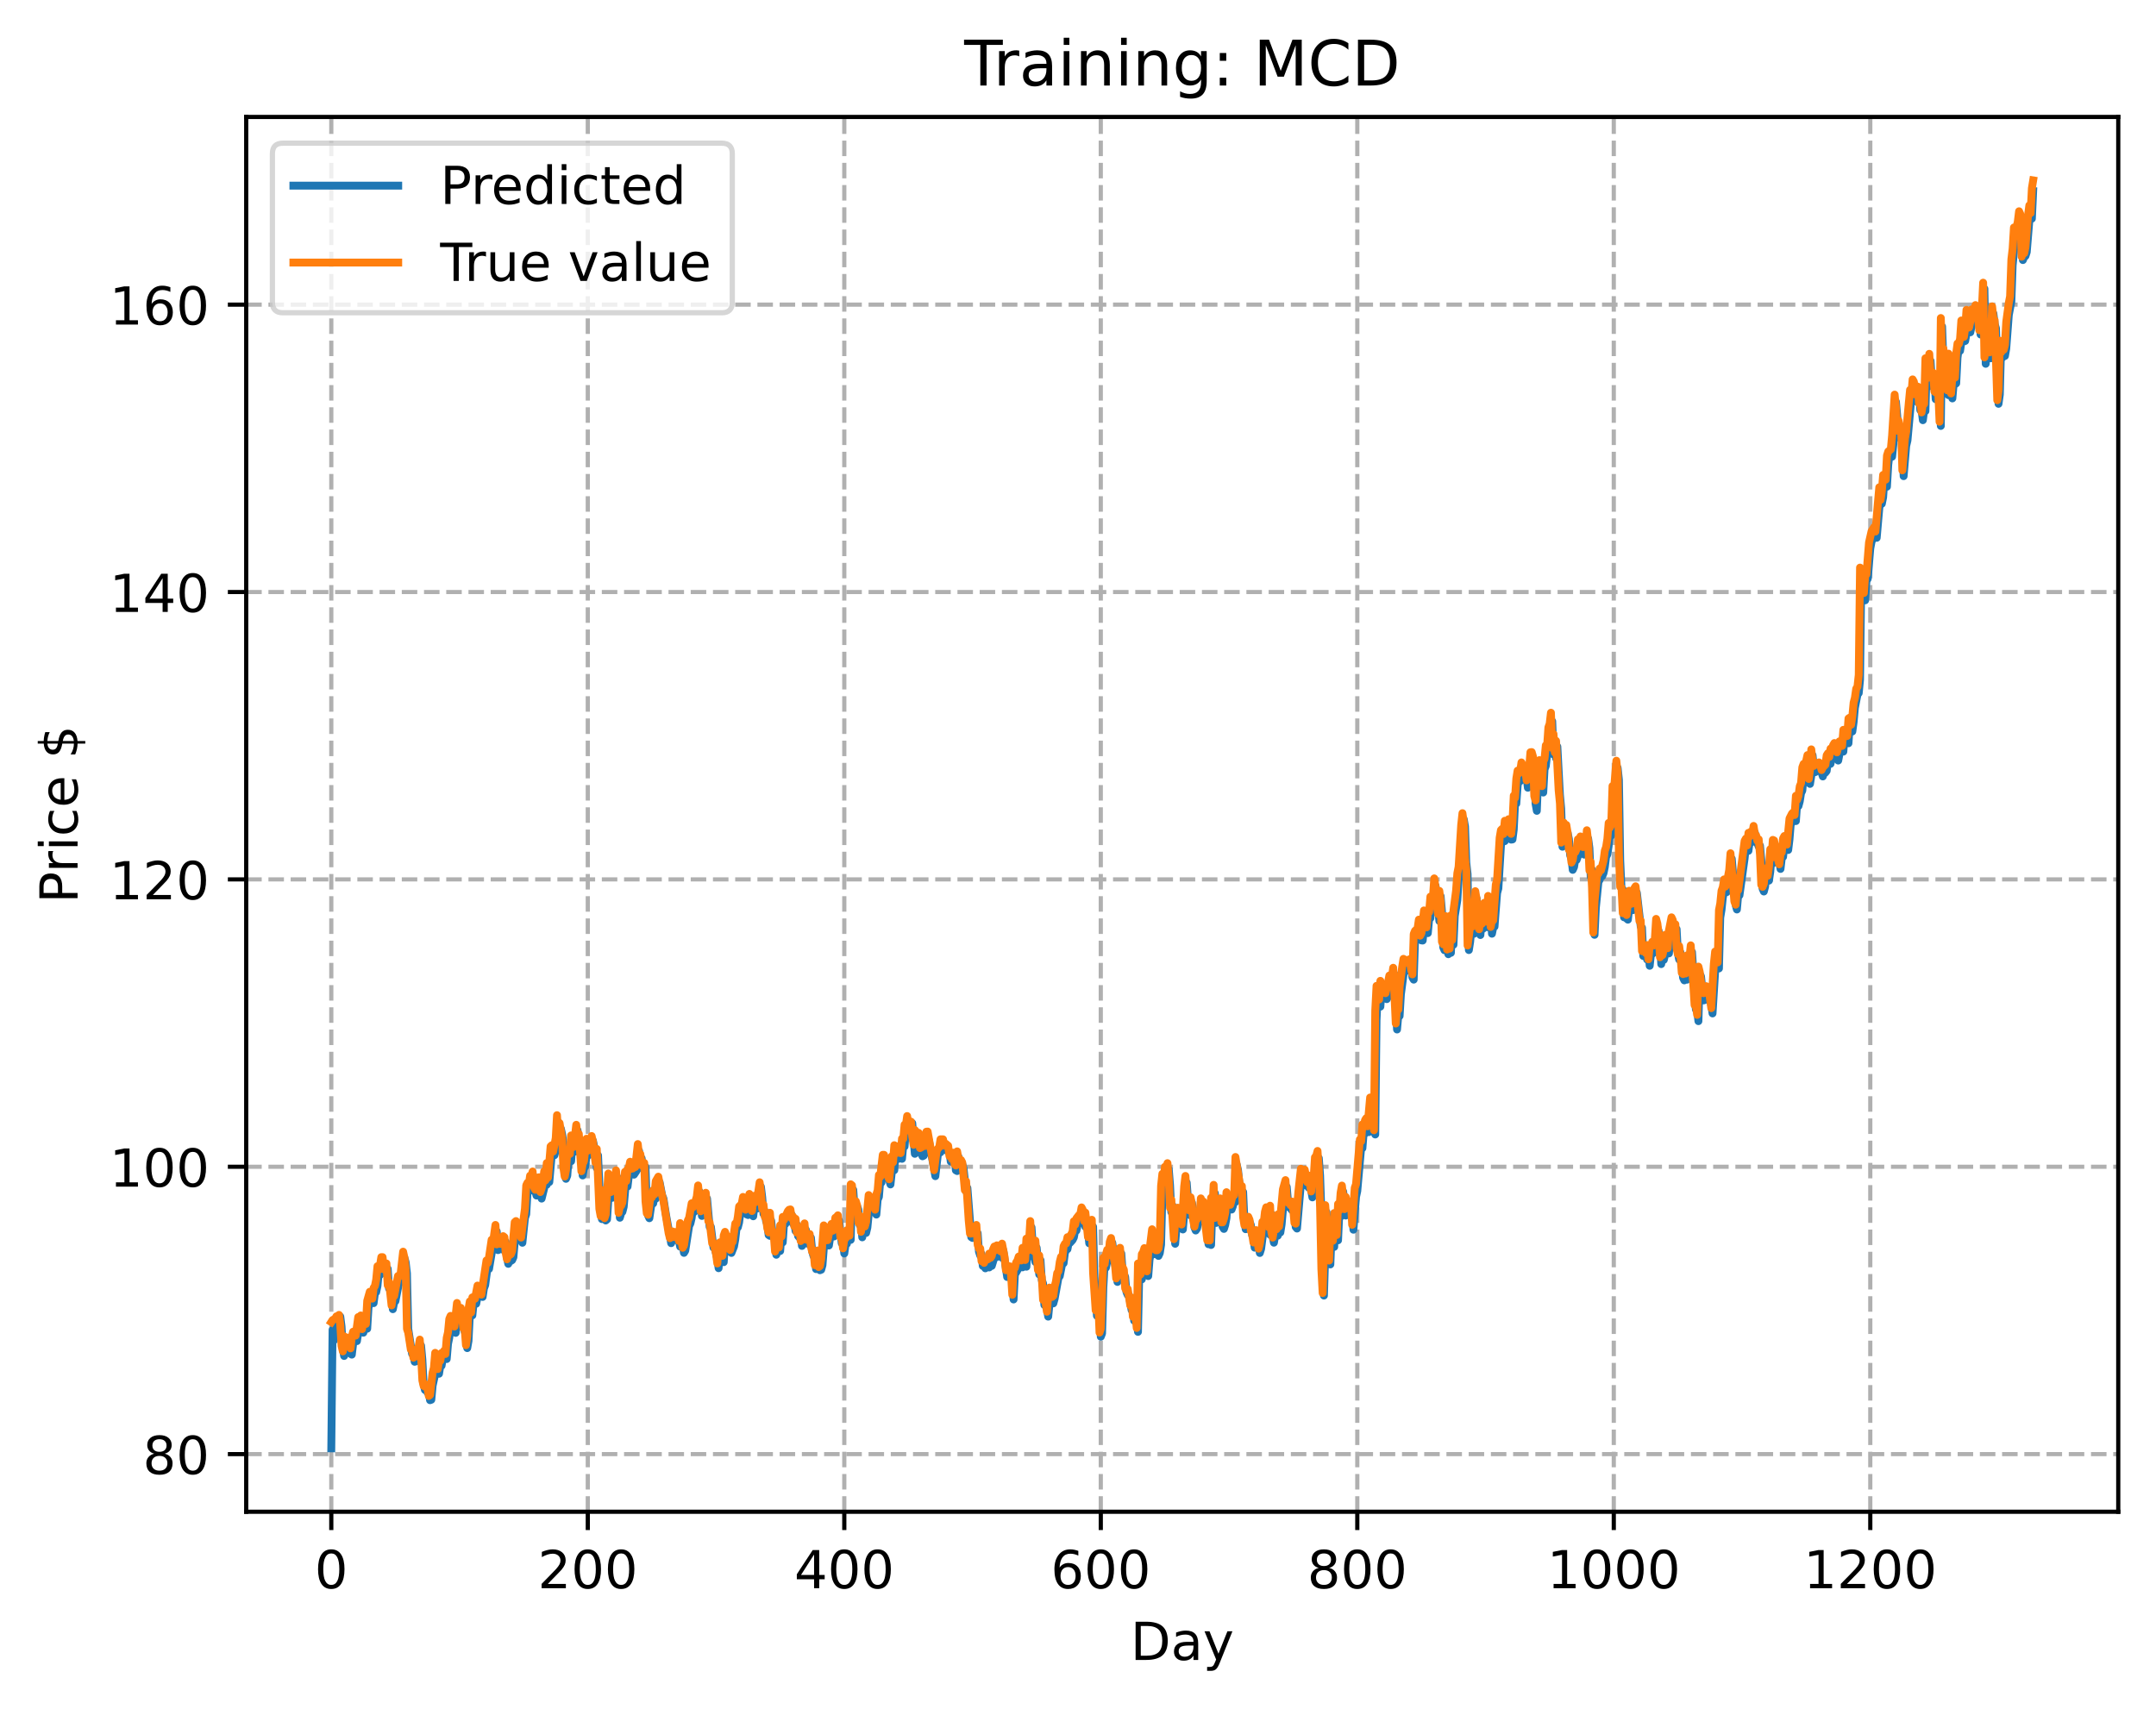 <?xml version="1.0" encoding="utf-8" standalone="no"?>
<!DOCTYPE svg PUBLIC "-//W3C//DTD SVG 1.1//EN"
  "http://www.w3.org/Graphics/SVG/1.1/DTD/svg11.dtd">
<!-- Created with matplotlib (https://matplotlib.org/) -->
<svg height="325.986pt" version="1.1" viewBox="0 0 411.286 325.986" width="411.286pt" xmlns="http://www.w3.org/2000/svg" xmlns:xlink="http://www.w3.org/1999/xlink">
 <defs>
  <style type="text/css">
*{stroke-linecap:butt;stroke-linejoin:round;}
  </style>
 </defs>
 <g id="figure_1">
  <g id="patch_1">
   <path d="M 0 325.986 
L 411.286 325.986 
L 411.286 0 
L 0 0 
z
" style="fill:#ffffff;"/>
  </g>
  <g id="axes_1">
   <g id="patch_2">
    <path d="M 46.966 288.43 
L 404.086 288.43 
L 404.086 22.318 
L 46.966 22.318 
z
" style="fill:#ffffff;"/>
   </g>
   <g id="matplotlib.axis_1">
    <g id="xtick_1">
     <g id="line2d_1">
      <path clip-path="url(#p66ad191b94)" d="M 63.198 288.43 
L 63.198 22.318 
" style="fill:none;stroke:#b0b0b0;stroke-dasharray:2.96,1.28;stroke-dashoffset:0;stroke-width:0.8;"/>
     </g>
     <g id="line2d_2">
      <defs>
       <path d="M 0 0 
L 0 3.5 
" id="mfd99a35fd3" style="stroke:#000000;stroke-width:0.8;"/>
      </defs>
      <g>
       <use style="stroke:#000000;stroke-width:0.8;" x="63.198" xlink:href="#mfd99a35fd3" y="288.43"/>
      </g>
     </g>
     <g id="text_1">
      <!-- 0 -->
      <defs>
       <path d="M 31.781 66.406 
Q 24.172 66.406 20.328 58.906 
Q 16.5 51.422 16.5 36.375 
Q 16.5 21.391 20.328 13.891 
Q 24.172 6.391 31.781 6.391 
Q 39.453 6.391 43.281 13.891 
Q 47.125 21.391 47.125 36.375 
Q 47.125 51.422 43.281 58.906 
Q 39.453 66.406 31.781 66.406 
z
M 31.781 74.219 
Q 44.047 74.219 50.516 64.516 
Q 56.984 54.828 56.984 36.375 
Q 56.984 17.969 50.516 8.266 
Q 44.047 -1.422 31.781 -1.422 
Q 19.531 -1.422 13.062 8.266 
Q 6.594 17.969 6.594 36.375 
Q 6.594 54.828 13.062 64.516 
Q 19.531 74.219 31.781 74.219 
z
" id="DejaVuSans-48"/>
      </defs>
      <g transform="translate(60.017 303.029)scale(0.1 -0.1)">
       <use xlink:href="#DejaVuSans-48"/>
      </g>
     </g>
    </g>
    <g id="xtick_2">
     <g id="line2d_3">
      <path clip-path="url(#p66ad191b94)" d="M 112.129 288.43 
L 112.129 22.318 
" style="fill:none;stroke:#b0b0b0;stroke-dasharray:2.96,1.28;stroke-dashoffset:0;stroke-width:0.8;"/>
     </g>
     <g id="line2d_4">
      <g>
       <use style="stroke:#000000;stroke-width:0.8;" x="112.129" xlink:href="#mfd99a35fd3" y="288.43"/>
      </g>
     </g>
     <g id="text_2">
      <!-- 200 -->
      <defs>
       <path d="M 19.188 8.297 
L 53.609 8.297 
L 53.609 0 
L 7.328 0 
L 7.328 8.297 
Q 12.938 14.109 22.625 23.891 
Q 32.328 33.688 34.812 36.531 
Q 39.547 41.844 41.422 45.531 
Q 43.312 49.219 43.312 52.781 
Q 43.312 58.594 39.234 62.25 
Q 35.156 65.922 28.609 65.922 
Q 23.969 65.922 18.812 64.312 
Q 13.672 62.703 7.812 59.422 
L 7.812 69.391 
Q 13.766 71.781 18.938 73 
Q 24.125 74.219 28.422 74.219 
Q 39.75 74.219 46.484 68.547 
Q 53.219 62.891 53.219 53.422 
Q 53.219 48.922 51.531 44.891 
Q 49.859 40.875 45.406 35.406 
Q 44.188 33.984 37.641 27.219 
Q 31.109 20.453 19.188 8.297 
z
" id="DejaVuSans-50"/>
      </defs>
      <g transform="translate(102.585 303.029)scale(0.1 -0.1)">
       <use xlink:href="#DejaVuSans-50"/>
       <use x="63.623" xlink:href="#DejaVuSans-48"/>
       <use x="127.246" xlink:href="#DejaVuSans-48"/>
      </g>
     </g>
    </g>
    <g id="xtick_3">
     <g id="line2d_5">
      <path clip-path="url(#p66ad191b94)" d="M 161.06 288.43 
L 161.06 22.318 
" style="fill:none;stroke:#b0b0b0;stroke-dasharray:2.96,1.28;stroke-dashoffset:0;stroke-width:0.8;"/>
     </g>
     <g id="line2d_6">
      <g>
       <use style="stroke:#000000;stroke-width:0.8;" x="161.06" xlink:href="#mfd99a35fd3" y="288.43"/>
      </g>
     </g>
     <g id="text_3">
      <!-- 400 -->
      <defs>
       <path d="M 37.797 64.312 
L 12.891 25.391 
L 37.797 25.391 
z
M 35.203 72.906 
L 47.609 72.906 
L 47.609 25.391 
L 58.016 25.391 
L 58.016 17.188 
L 47.609 17.188 
L 47.609 0 
L 37.797 0 
L 37.797 17.188 
L 4.891 17.188 
L 4.891 26.703 
z
" id="DejaVuSans-52"/>
      </defs>
      <g transform="translate(151.516 303.029)scale(0.1 -0.1)">
       <use xlink:href="#DejaVuSans-52"/>
       <use x="63.623" xlink:href="#DejaVuSans-48"/>
       <use x="127.246" xlink:href="#DejaVuSans-48"/>
      </g>
     </g>
    </g>
    <g id="xtick_4">
     <g id="line2d_7">
      <path clip-path="url(#p66ad191b94)" d="M 209.99 288.43 
L 209.99 22.318 
" style="fill:none;stroke:#b0b0b0;stroke-dasharray:2.96,1.28;stroke-dashoffset:0;stroke-width:0.8;"/>
     </g>
     <g id="line2d_8">
      <g>
       <use style="stroke:#000000;stroke-width:0.8;" x="209.99" xlink:href="#mfd99a35fd3" y="288.43"/>
      </g>
     </g>
     <g id="text_4">
      <!-- 600 -->
      <defs>
       <path d="M 33.016 40.375 
Q 26.375 40.375 22.484 35.828 
Q 18.609 31.297 18.609 23.391 
Q 18.609 15.531 22.484 10.953 
Q 26.375 6.391 33.016 6.391 
Q 39.656 6.391 43.531 10.953 
Q 47.406 15.531 47.406 23.391 
Q 47.406 31.297 43.531 35.828 
Q 39.656 40.375 33.016 40.375 
z
M 52.594 71.297 
L 52.594 62.312 
Q 48.875 64.062 45.094 64.984 
Q 41.312 65.922 37.594 65.922 
Q 27.828 65.922 22.672 59.328 
Q 17.531 52.734 16.797 39.406 
Q 19.672 43.656 24.016 45.922 
Q 28.375 48.188 33.594 48.188 
Q 44.578 48.188 50.953 41.516 
Q 57.328 34.859 57.328 23.391 
Q 57.328 12.156 50.688 5.359 
Q 44.047 -1.422 33.016 -1.422 
Q 20.359 -1.422 13.672 8.266 
Q 6.984 17.969 6.984 36.375 
Q 6.984 53.656 15.188 63.938 
Q 23.391 74.219 37.203 74.219 
Q 40.922 74.219 44.703 73.484 
Q 48.484 72.75 52.594 71.297 
z
" id="DejaVuSans-54"/>
      </defs>
      <g transform="translate(200.446 303.029)scale(0.1 -0.1)">
       <use xlink:href="#DejaVuSans-54"/>
       <use x="63.623" xlink:href="#DejaVuSans-48"/>
       <use x="127.246" xlink:href="#DejaVuSans-48"/>
      </g>
     </g>
    </g>
    <g id="xtick_5">
     <g id="line2d_9">
      <path clip-path="url(#p66ad191b94)" d="M 258.921 288.43 
L 258.921 22.318 
" style="fill:none;stroke:#b0b0b0;stroke-dasharray:2.96,1.28;stroke-dashoffset:0;stroke-width:0.8;"/>
     </g>
     <g id="line2d_10">
      <g>
       <use style="stroke:#000000;stroke-width:0.8;" x="258.921" xlink:href="#mfd99a35fd3" y="288.43"/>
      </g>
     </g>
     <g id="text_5">
      <!-- 800 -->
      <defs>
       <path d="M 31.781 34.625 
Q 24.75 34.625 20.719 30.859 
Q 16.703 27.094 16.703 20.516 
Q 16.703 13.922 20.719 10.156 
Q 24.75 6.391 31.781 6.391 
Q 38.812 6.391 42.859 10.172 
Q 46.922 13.969 46.922 20.516 
Q 46.922 27.094 42.891 30.859 
Q 38.875 34.625 31.781 34.625 
z
M 21.922 38.812 
Q 15.578 40.375 12.031 44.719 
Q 8.5 49.078 8.5 55.328 
Q 8.5 64.062 14.719 69.141 
Q 20.953 74.219 31.781 74.219 
Q 42.672 74.219 48.875 69.141 
Q 55.078 64.062 55.078 55.328 
Q 55.078 49.078 51.531 44.719 
Q 48 40.375 41.703 38.812 
Q 48.828 37.156 52.797 32.312 
Q 56.781 27.484 56.781 20.516 
Q 56.781 9.906 50.312 4.234 
Q 43.844 -1.422 31.781 -1.422 
Q 19.734 -1.422 13.25 4.234 
Q 6.781 9.906 6.781 20.516 
Q 6.781 27.484 10.781 32.312 
Q 14.797 37.156 21.922 38.812 
z
M 18.312 54.391 
Q 18.312 48.734 21.844 45.562 
Q 25.391 42.391 31.781 42.391 
Q 38.141 42.391 41.719 45.562 
Q 45.312 48.734 45.312 54.391 
Q 45.312 60.062 41.719 63.234 
Q 38.141 66.406 31.781 66.406 
Q 25.391 66.406 21.844 63.234 
Q 18.312 60.062 18.312 54.391 
z
" id="DejaVuSans-56"/>
      </defs>
      <g transform="translate(249.377 303.029)scale(0.1 -0.1)">
       <use xlink:href="#DejaVuSans-56"/>
       <use x="63.623" xlink:href="#DejaVuSans-48"/>
       <use x="127.246" xlink:href="#DejaVuSans-48"/>
      </g>
     </g>
    </g>
    <g id="xtick_6">
     <g id="line2d_11">
      <path clip-path="url(#p66ad191b94)" d="M 307.851 288.43 
L 307.851 22.318 
" style="fill:none;stroke:#b0b0b0;stroke-dasharray:2.96,1.28;stroke-dashoffset:0;stroke-width:0.8;"/>
     </g>
     <g id="line2d_12">
      <g>
       <use style="stroke:#000000;stroke-width:0.8;" x="307.851" xlink:href="#mfd99a35fd3" y="288.43"/>
      </g>
     </g>
     <g id="text_6">
      <!-- 1000 -->
      <defs>
       <path d="M 12.406 8.297 
L 28.516 8.297 
L 28.516 63.922 
L 10.984 60.406 
L 10.984 69.391 
L 28.422 72.906 
L 38.281 72.906 
L 38.281 8.297 
L 54.391 8.297 
L 54.391 0 
L 12.406 0 
z
" id="DejaVuSans-49"/>
      </defs>
      <g transform="translate(295.126 303.029)scale(0.1 -0.1)">
       <use xlink:href="#DejaVuSans-49"/>
       <use x="63.623" xlink:href="#DejaVuSans-48"/>
       <use x="127.246" xlink:href="#DejaVuSans-48"/>
       <use x="190.869" xlink:href="#DejaVuSans-48"/>
      </g>
     </g>
    </g>
    <g id="xtick_7">
     <g id="line2d_13">
      <path clip-path="url(#p66ad191b94)" d="M 356.782 288.43 
L 356.782 22.318 
" style="fill:none;stroke:#b0b0b0;stroke-dasharray:2.96,1.28;stroke-dashoffset:0;stroke-width:0.8;"/>
     </g>
     <g id="line2d_14">
      <g>
       <use style="stroke:#000000;stroke-width:0.8;" x="356.782" xlink:href="#mfd99a35fd3" y="288.43"/>
      </g>
     </g>
     <g id="text_7">
      <!-- 1200 -->
      <g transform="translate(344.057 303.029)scale(0.1 -0.1)">
       <use xlink:href="#DejaVuSans-49"/>
       <use x="63.623" xlink:href="#DejaVuSans-50"/>
       <use x="127.246" xlink:href="#DejaVuSans-48"/>
       <use x="190.869" xlink:href="#DejaVuSans-48"/>
      </g>
     </g>
    </g>
    <g id="text_8">
     <!-- Day -->
     <defs>
      <path d="M 19.672 64.797 
L 19.672 8.109 
L 31.594 8.109 
Q 46.688 8.109 53.688 14.938 
Q 60.688 21.781 60.688 36.531 
Q 60.688 51.172 53.688 57.984 
Q 46.688 64.797 31.594 64.797 
z
M 9.812 72.906 
L 30.078 72.906 
Q 51.266 72.906 61.172 64.094 
Q 71.094 55.281 71.094 36.531 
Q 71.094 17.672 61.125 8.828 
Q 51.172 0 30.078 0 
L 9.812 0 
z
" id="DejaVuSans-68"/>
      <path d="M 34.281 27.484 
Q 23.391 27.484 19.188 25 
Q 14.984 22.516 14.984 16.5 
Q 14.984 11.719 18.141 8.906 
Q 21.297 6.109 26.703 6.109 
Q 34.188 6.109 38.703 11.406 
Q 43.219 16.703 43.219 25.484 
L 43.219 27.484 
z
M 52.203 31.203 
L 52.203 0 
L 43.219 0 
L 43.219 8.297 
Q 40.141 3.328 35.547 0.953 
Q 30.953 -1.422 24.312 -1.422 
Q 15.922 -1.422 10.953 3.297 
Q 6 8.016 6 15.922 
Q 6 25.141 12.172 29.828 
Q 18.359 34.516 30.609 34.516 
L 43.219 34.516 
L 43.219 35.406 
Q 43.219 41.609 39.141 45 
Q 35.062 48.391 27.688 48.391 
Q 23 48.391 18.547 47.266 
Q 14.109 46.141 10.016 43.891 
L 10.016 52.203 
Q 14.938 54.109 19.578 55.047 
Q 24.219 56 28.609 56 
Q 40.484 56 46.344 49.844 
Q 52.203 43.703 52.203 31.203 
z
" id="DejaVuSans-97"/>
      <path d="M 32.172 -5.078 
Q 28.375 -14.844 24.75 -17.812 
Q 21.141 -20.797 15.094 -20.797 
L 7.906 -20.797 
L 7.906 -13.281 
L 13.188 -13.281 
Q 16.891 -13.281 18.938 -11.516 
Q 21 -9.766 23.484 -3.219 
L 25.094 0.875 
L 2.984 54.688 
L 12.5 54.688 
L 29.594 11.922 
L 46.688 54.688 
L 56.203 54.688 
z
" id="DejaVuSans-121"/>
     </defs>
     <g transform="translate(215.652 316.707)scale(0.1 -0.1)">
      <use xlink:href="#DejaVuSans-68"/>
      <use x="77.002" xlink:href="#DejaVuSans-97"/>
      <use x="138.281" xlink:href="#DejaVuSans-121"/>
     </g>
    </g>
   </g>
   <g id="matplotlib.axis_2">
    <g id="ytick_1">
     <g id="line2d_15">
      <path clip-path="url(#p66ad191b94)" d="M 46.966 277.437 
L 404.086 277.437 
" style="fill:none;stroke:#b0b0b0;stroke-dasharray:2.96,1.28;stroke-dashoffset:0;stroke-width:0.8;"/>
     </g>
     <g id="line2d_16">
      <defs>
       <path d="M 0 0 
L -3.5 0 
" id="m0f2bbb77c7" style="stroke:#000000;stroke-width:0.8;"/>
      </defs>
      <g>
       <use style="stroke:#000000;stroke-width:0.8;" x="46.966" xlink:href="#m0f2bbb77c7" y="277.437"/>
      </g>
     </g>
     <g id="text_9">
      <!-- 80 -->
      <g transform="translate(27.241 281.236)scale(0.1 -0.1)">
       <use xlink:href="#DejaVuSans-56"/>
       <use x="63.623" xlink:href="#DejaVuSans-48"/>
      </g>
     </g>
    </g>
    <g id="ytick_2">
     <g id="line2d_17">
      <path clip-path="url(#p66ad191b94)" d="M 46.966 222.61 
L 404.086 222.61 
" style="fill:none;stroke:#b0b0b0;stroke-dasharray:2.96,1.28;stroke-dashoffset:0;stroke-width:0.8;"/>
     </g>
     <g id="line2d_18">
      <g>
       <use style="stroke:#000000;stroke-width:0.8;" x="46.966" xlink:href="#m0f2bbb77c7" y="222.61"/>
      </g>
     </g>
     <g id="text_10">
      <!-- 100 -->
      <g transform="translate(20.878 226.409)scale(0.1 -0.1)">
       <use xlink:href="#DejaVuSans-49"/>
       <use x="63.623" xlink:href="#DejaVuSans-48"/>
       <use x="127.246" xlink:href="#DejaVuSans-48"/>
      </g>
     </g>
    </g>
    <g id="ytick_3">
     <g id="line2d_19">
      <path clip-path="url(#p66ad191b94)" d="M 46.966 167.782 
L 404.086 167.782 
" style="fill:none;stroke:#b0b0b0;stroke-dasharray:2.96,1.28;stroke-dashoffset:0;stroke-width:0.8;"/>
     </g>
     <g id="line2d_20">
      <g>
       <use style="stroke:#000000;stroke-width:0.8;" x="46.966" xlink:href="#m0f2bbb77c7" y="167.782"/>
      </g>
     </g>
     <g id="text_11">
      <!-- 120 -->
      <g transform="translate(20.878 171.581)scale(0.1 -0.1)">
       <use xlink:href="#DejaVuSans-49"/>
       <use x="63.623" xlink:href="#DejaVuSans-50"/>
       <use x="127.246" xlink:href="#DejaVuSans-48"/>
      </g>
     </g>
    </g>
    <g id="ytick_4">
     <g id="line2d_21">
      <path clip-path="url(#p66ad191b94)" d="M 46.966 112.955 
L 404.086 112.955 
" style="fill:none;stroke:#b0b0b0;stroke-dasharray:2.96,1.28;stroke-dashoffset:0;stroke-width:0.8;"/>
     </g>
     <g id="line2d_22">
      <g>
       <use style="stroke:#000000;stroke-width:0.8;" x="46.966" xlink:href="#m0f2bbb77c7" y="112.955"/>
      </g>
     </g>
     <g id="text_12">
      <!-- 140 -->
      <g transform="translate(20.878 116.754)scale(0.1 -0.1)">
       <use xlink:href="#DejaVuSans-49"/>
       <use x="63.623" xlink:href="#DejaVuSans-52"/>
       <use x="127.246" xlink:href="#DejaVuSans-48"/>
      </g>
     </g>
    </g>
    <g id="ytick_5">
     <g id="line2d_23">
      <path clip-path="url(#p66ad191b94)" d="M 46.966 58.127 
L 404.086 58.127 
" style="fill:none;stroke:#b0b0b0;stroke-dasharray:2.96,1.28;stroke-dashoffset:0;stroke-width:0.8;"/>
     </g>
     <g id="line2d_24">
      <g>
       <use style="stroke:#000000;stroke-width:0.8;" x="46.966" xlink:href="#m0f2bbb77c7" y="58.127"/>
      </g>
     </g>
     <g id="text_13">
      <!-- 160 -->
      <g transform="translate(20.878 61.926)scale(0.1 -0.1)">
       <use xlink:href="#DejaVuSans-49"/>
       <use x="63.623" xlink:href="#DejaVuSans-54"/>
       <use x="127.246" xlink:href="#DejaVuSans-48"/>
      </g>
     </g>
    </g>
    <g id="text_14">
     <!-- Price $ -->
     <defs>
      <path d="M 19.672 64.797 
L 19.672 37.406 
L 32.078 37.406 
Q 38.969 37.406 42.719 40.969 
Q 46.484 44.531 46.484 51.125 
Q 46.484 57.672 42.719 61.234 
Q 38.969 64.797 32.078 64.797 
z
M 9.812 72.906 
L 32.078 72.906 
Q 44.344 72.906 50.609 67.359 
Q 56.891 61.812 56.891 51.125 
Q 56.891 40.328 50.609 34.812 
Q 44.344 29.297 32.078 29.297 
L 19.672 29.297 
L 19.672 0 
L 9.812 0 
z
" id="DejaVuSans-80"/>
      <path d="M 41.109 46.297 
Q 39.594 47.172 37.812 47.578 
Q 36.031 48 33.891 48 
Q 26.266 48 22.188 43.047 
Q 18.109 38.094 18.109 28.812 
L 18.109 0 
L 9.078 0 
L 9.078 54.688 
L 18.109 54.688 
L 18.109 46.188 
Q 20.953 51.172 25.484 53.578 
Q 30.031 56 36.531 56 
Q 37.453 56 38.578 55.875 
Q 39.703 55.766 41.062 55.516 
z
" id="DejaVuSans-114"/>
      <path d="M 9.422 54.688 
L 18.406 54.688 
L 18.406 0 
L 9.422 0 
z
M 9.422 75.984 
L 18.406 75.984 
L 18.406 64.594 
L 9.422 64.594 
z
" id="DejaVuSans-105"/>
      <path d="M 48.781 52.594 
L 48.781 44.188 
Q 44.969 46.297 41.141 47.344 
Q 37.312 48.391 33.406 48.391 
Q 24.656 48.391 19.812 42.844 
Q 14.984 37.312 14.984 27.297 
Q 14.984 17.281 19.812 11.734 
Q 24.656 6.203 33.406 6.203 
Q 37.312 6.203 41.141 7.25 
Q 44.969 8.297 48.781 10.406 
L 48.781 2.094 
Q 45.016 0.344 40.984 -0.531 
Q 36.969 -1.422 32.422 -1.422 
Q 20.062 -1.422 12.781 6.344 
Q 5.516 14.109 5.516 27.297 
Q 5.516 40.672 12.859 48.328 
Q 20.219 56 33.016 56 
Q 37.156 56 41.109 55.141 
Q 45.062 54.297 48.781 52.594 
z
" id="DejaVuSans-99"/>
      <path d="M 56.203 29.594 
L 56.203 25.203 
L 14.891 25.203 
Q 15.484 15.922 20.484 11.062 
Q 25.484 6.203 34.422 6.203 
Q 39.594 6.203 44.453 7.469 
Q 49.312 8.734 54.109 11.281 
L 54.109 2.781 
Q 49.266 0.734 44.188 -0.344 
Q 39.109 -1.422 33.891 -1.422 
Q 20.797 -1.422 13.156 6.188 
Q 5.516 13.812 5.516 26.812 
Q 5.516 40.234 12.766 48.109 
Q 20.016 56 32.328 56 
Q 43.359 56 49.781 48.891 
Q 56.203 41.797 56.203 29.594 
z
M 47.219 32.234 
Q 47.125 39.594 43.094 43.984 
Q 39.062 48.391 32.422 48.391 
Q 24.906 48.391 20.391 44.141 
Q 15.875 39.891 15.188 32.172 
z
" id="DejaVuSans-101"/>
      <path id="DejaVuSans-32"/>
      <path d="M 33.797 -14.703 
L 28.906 -14.703 
L 28.859 0 
Q 23.734 0.094 18.609 1.188 
Q 13.484 2.297 8.297 4.5 
L 8.297 13.281 
Q 13.281 10.156 18.375 8.562 
Q 23.484 6.984 28.906 6.938 
L 28.906 29.203 
Q 18.109 30.953 13.203 35.156 
Q 8.297 39.359 8.297 46.688 
Q 8.297 54.641 13.625 59.219 
Q 18.953 63.812 28.906 64.5 
L 28.906 75.984 
L 33.797 75.984 
L 33.797 64.656 
Q 38.328 64.453 42.578 63.688 
Q 46.828 62.938 50.875 61.625 
L 50.875 53.078 
Q 46.828 55.125 42.547 56.25 
Q 38.281 57.375 33.797 57.562 
L 33.797 36.719 
Q 44.875 35.016 50.094 30.609 
Q 55.328 26.219 55.328 18.609 
Q 55.328 10.359 49.781 5.594 
Q 44.234 0.828 33.797 0.094 
z
M 28.906 37.594 
L 28.906 57.625 
Q 23.25 56.984 20.266 54.391 
Q 17.281 51.812 17.281 47.516 
Q 17.281 43.312 20.031 40.969 
Q 22.797 38.625 28.906 37.594 
z
M 33.797 28.219 
L 33.797 7.078 
Q 39.984 7.906 43.141 10.594 
Q 46.297 13.281 46.297 17.672 
Q 46.297 21.969 43.281 24.5 
Q 40.281 27.047 33.797 28.219 
z
" id="DejaVuSans-36"/>
     </defs>
     <g transform="translate(14.798 172.342)rotate(-90)scale(0.1 -0.1)">
      <use xlink:href="#DejaVuSans-80"/>
      <use x="58.553" xlink:href="#DejaVuSans-114"/>
      <use x="99.666" xlink:href="#DejaVuSans-105"/>
      <use x="127.449" xlink:href="#DejaVuSans-99"/>
      <use x="182.43" xlink:href="#DejaVuSans-101"/>
      <use x="243.953" xlink:href="#DejaVuSans-32"/>
      <use x="275.74" xlink:href="#DejaVuSans-36"/>
     </g>
    </g>
   </g>
   <g id="line2d_25">
    <path clip-path="url(#p66ad191b94)" d="M 63.198 276.334 
L 63.443 253.73 
L 63.688 255.754 
L 63.932 254.637 
L 64.422 251.684 
L 64.911 251.198 
L 65.156 253.1 
L 65.4 257.298 
L 65.645 258.712 
L 65.89 256.323 
L 66.134 256.95 
L 66.379 256.722 
L 66.623 257.323 
L 66.868 258.289 
L 67.113 258.455 
L 67.357 256.452 
L 67.602 255.58 
L 67.847 255.149 
L 68.091 255.879 
L 68.581 252.839 
L 68.825 253.427 
L 69.07 252.107 
L 69.315 254.269 
L 69.559 252.496 
L 69.804 253.569 
L 70.049 253.515 
L 70.293 249.512 
L 70.538 248.322 
L 70.783 247.691 
L 71.027 247.817 
L 71.272 248.636 
L 71.517 246.766 
L 71.761 246.535 
L 72.006 245.375 
L 72.251 242.8 
L 72.495 243.253 
L 72.74 242.529 
L 72.984 241.035 
L 73.229 240.954 
L 73.474 242.924 
L 73.718 242.16 
L 73.963 242.085 
L 74.208 245.831 
L 74.452 245.571 
L 74.942 249.787 
L 75.186 248.517 
L 75.431 248.261 
L 76.165 244.491 
L 76.41 244.635 
L 76.654 244.416 
L 77.144 239.978 
L 77.388 240.837 
L 77.633 242.943 
L 77.878 253.545 
L 78.611 258.302 
L 78.856 258.361 
L 79.101 259.818 
L 79.59 259.664 
L 79.835 259.63 
L 80.324 256.737 
L 80.569 259.375 
L 80.813 264.068 
L 81.058 265.19 
L 81.303 265.074 
L 81.547 265.682 
L 81.792 265.6 
L 82.037 267.15 
L 82.281 267.063 
L 82.526 264.382 
L 83.015 262.193 
L 83.26 259.418 
L 83.749 262.106 
L 83.994 260.614 
L 84.239 260.574 
L 84.483 259.101 
L 84.728 258.991 
L 84.972 258.655 
L 85.217 259.298 
L 85.462 256.401 
L 85.706 255.235 
L 85.951 252.642 
L 86.196 252.13 
L 86.44 252.939 
L 86.685 253.068 
L 86.93 254.304 
L 87.419 249.759 
L 87.664 251.722 
L 88.153 250.538 
L 88.398 252.95 
L 88.642 254.078 
L 88.887 254.629 
L 89.132 257.212 
L 89.376 255.819 
L 89.621 250.87 
L 89.866 249.316 
L 90.11 250.969 
L 90.355 248.504 
L 90.844 248.747 
L 91.333 246.233 
L 91.823 246.991 
L 92.067 247.451 
L 92.312 245.839 
L 92.557 245.194 
L 93.046 241.524 
L 93.291 242.106 
L 94.025 237.731 
L 94.269 238.389 
L 94.759 234.953 
L 95.003 238.517 
L 95.248 237.609 
L 95.493 237.463 
L 95.737 238.38 
L 96.227 236.687 
L 96.471 236.981 
L 96.716 239.997 
L 96.96 241.132 
L 97.205 240.563 
L 97.45 240.585 
L 97.694 240.421 
L 97.939 239.88 
L 98.428 234.244 
L 98.673 234.108 
L 98.918 235.354 
L 99.162 234.708 
L 99.407 235.661 
L 99.652 237.113 
L 100.141 232.377 
L 100.386 231.668 
L 100.63 227.466 
L 100.875 226.845 
L 101.12 227.201 
L 101.364 225.33 
L 101.609 225.596 
L 101.854 224.47 
L 102.098 227.149 
L 102.343 228.109 
L 102.587 227.048 
L 102.832 227.341 
L 103.077 225.328 
L 103.321 228.687 
L 103.811 226.709 
L 104.055 224.395 
L 104.3 226.041 
L 104.545 222.873 
L 104.789 225.528 
L 105.279 219.942 
L 105.523 219.377 
L 105.768 220.416 
L 106.257 218.398 
L 106.502 214.096 
L 106.747 217.562 
L 106.991 215.346 
L 107.236 216.438 
L 107.481 218.068 
L 107.725 223.981 
L 107.97 224.915 
L 108.215 224.314 
L 108.459 221.085 
L 108.704 221.43 
L 108.948 221.56 
L 109.193 218.164 
L 109.438 217.816 
L 109.682 219.731 
L 109.927 218.085 
L 110.172 215.662 
L 110.416 218.182 
L 110.661 217.444 
L 111.15 224.27 
L 111.395 222.895 
L 111.64 222.596 
L 112.129 218.437 
L 112.374 220.372 
L 112.863 219.351 
L 113.108 217.639 
L 113.352 218.813 
L 113.842 222.845 
L 114.086 220.44 
L 114.575 231.337 
L 114.82 232.596 
L 115.065 229.672 
L 115.309 228.343 
L 115.554 232.862 
L 115.799 232.642 
L 116.288 225.168 
L 116.533 228.13 
L 116.777 228.54 
L 117.022 226.701 
L 117.267 227.859 
L 117.511 227.23 
L 117.756 224.611 
L 118.001 226.911 
L 118.245 232.34 
L 118.49 231.49 
L 118.735 231.209 
L 118.979 230.252 
L 119.469 224.702 
L 119.713 226.392 
L 119.958 224.351 
L 120.203 224.011 
L 120.447 222.629 
L 120.692 223.822 
L 120.936 224.122 
L 121.426 223.384 
L 121.915 219.596 
L 122.16 221.4 
L 122.404 221.001 
L 122.649 222.977 
L 122.894 222.988 
L 123.138 222.65 
L 123.383 229.674 
L 123.628 231.902 
L 123.872 232.432 
L 124.362 229.07 
L 124.606 229.612 
L 124.851 228.099 
L 125.096 228.709 
L 125.34 226.693 
L 125.83 225.56 
L 126.319 228.095 
L 126.563 228.676 
L 127.053 231.809 
L 128.031 237.189 
L 128.276 236.052 
L 128.521 235.468 
L 128.765 236.583 
L 129.01 236.096 
L 129.255 236.658 
L 129.499 236.622 
L 129.744 237.848 
L 129.989 234.493 
L 130.233 237.578 
L 130.478 239.042 
L 130.723 238.631 
L 131.457 233.907 
L 131.701 233.433 
L 131.946 232.379 
L 132.191 230.346 
L 132.435 231.233 
L 132.68 230.962 
L 133.169 229.425 
L 133.414 227.331 
L 133.658 229.183 
L 133.903 231.994 
L 134.392 229.667 
L 134.637 230.264 
L 134.882 228.689 
L 135.371 234.08 
L 135.616 234.083 
L 136.105 238.033 
L 136.35 238.13 
L 136.839 240.146 
L 137.084 241.965 
L 137.328 239.215 
L 137.573 237.986 
L 137.818 238.252 
L 138.062 240.815 
L 138.307 237.188 
L 138.551 235.782 
L 138.796 236.556 
L 139.041 238.489 
L 139.285 237.025 
L 139.53 239.054 
L 140.019 237.833 
L 140.264 236.475 
L 140.509 234.339 
L 140.753 234.169 
L 140.998 233.213 
L 141.243 231.267 
L 141.487 230.886 
L 141.732 230.762 
L 141.977 229.324 
L 142.221 230.96 
L 142.466 231.718 
L 142.711 231.82 
L 143.2 228.789 
L 143.689 232.06 
L 143.934 229.927 
L 144.178 229.324 
L 144.423 230.584 
L 144.668 230.247 
L 145.157 226.433 
L 145.402 228.439 
L 145.646 231.603 
L 145.891 231.085 
L 146.136 232.965 
L 146.38 233.619 
L 146.625 235.627 
L 146.87 235.794 
L 147.114 232.909 
L 147.359 235.195 
L 147.604 235.995 
L 147.848 236.397 
L 148.093 239.402 
L 148.338 238.723 
L 148.582 236.281 
L 148.827 238.689 
L 149.072 235.348 
L 149.316 237.044 
L 149.561 233.445 
L 149.806 233.543 
L 150.295 232.445 
L 150.784 232.075 
L 151.029 231.764 
L 151.273 233.451 
L 151.518 233.201 
L 151.763 234.865 
L 152.007 233.673 
L 152.252 235.842 
L 152.497 236.125 
L 152.741 235.232 
L 152.986 237.717 
L 153.72 234.62 
L 153.965 237.272 
L 154.209 237.14 
L 154.454 237.459 
L 154.699 236.164 
L 154.943 238.767 
L 155.188 239.666 
L 155.433 239.537 
L 155.677 242.138 
L 156.166 239.634 
L 156.411 242.355 
L 156.656 242.257 
L 156.9 241.373 
L 157.39 235.169 
L 157.634 237.478 
L 157.879 236.498 
L 158.124 237.637 
L 158.368 236.078 
L 158.858 234.638 
L 159.102 235.909 
L 159.347 235.334 
L 159.592 233.322 
L 159.836 233.21 
L 160.081 232.904 
L 160.57 237.202 
L 160.815 236.898 
L 161.06 239.156 
L 161.304 237.46 
L 161.549 237.319 
L 161.794 236.152 
L 162.038 235.925 
L 162.283 236.56 
L 162.527 227.358 
L 162.772 227.026 
L 163.017 230.51 
L 163.506 230.146 
L 163.751 230.803 
L 163.995 233.693 
L 164.24 232.657 
L 164.485 236.076 
L 164.729 234.099 
L 164.974 234.88 
L 165.219 235.238 
L 165.463 234.223 
L 165.953 229.256 
L 166.197 229.384 
L 166.442 230.354 
L 166.931 229.344 
L 167.176 231.737 
L 167.421 228.924 
L 167.665 228.359 
L 167.91 225.342 
L 168.154 225.616 
L 168.399 223.05 
L 168.644 221.682 
L 168.888 221.352 
L 169.378 224.266 
L 169.867 225.985 
L 170.356 221.533 
L 170.601 223.264 
L 170.846 219.606 
L 171.09 220.671 
L 171.335 221.125 
L 171.58 219.828 
L 171.824 220.732 
L 172.069 221.097 
L 172.314 218.537 
L 172.558 218.746 
L 172.803 215.625 
L 173.048 216.3 
L 173.292 214.451 
L 173.782 216.629 
L 174.026 214.293 
L 174.515 220.141 
L 174.76 217.187 
L 175.005 217.758 
L 175.249 218.01 
L 175.494 217.099 
L 175.739 220.095 
L 175.983 220.61 
L 176.228 220.486 
L 176.473 218.789 
L 176.717 219.753 
L 176.962 217.369 
L 177.207 217.598 
L 178.43 224.404 
L 178.919 220.192 
L 179.164 219.744 
L 179.409 219.861 
L 179.653 218.916 
L 179.898 218.914 
L 180.142 218.41 
L 180.387 219.306 
L 180.632 219.557 
L 180.876 219.56 
L 181.121 219.817 
L 181.366 221.624 
L 181.61 221.11 
L 181.855 221.827 
L 182.1 220.808 
L 182.344 223.287 
L 182.589 223.428 
L 182.834 220.676 
L 183.078 222.034 
L 183.323 222.411 
L 183.568 222.107 
L 183.812 222.918 
L 184.302 227.321 
L 184.546 226.664 
L 185.28 236.034 
L 185.525 236.196 
L 185.77 235.47 
L 186.259 235.499 
L 186.503 235.283 
L 186.748 238.813 
L 186.993 239.553 
L 187.237 239.249 
L 187.482 241.542 
L 187.727 241.501 
L 187.971 241.99 
L 188.461 241.484 
L 188.705 241.821 
L 188.95 240.729 
L 189.195 241.523 
L 189.929 239.118 
L 190.173 239.819 
L 190.418 239.188 
L 190.663 239.355 
L 190.907 239.243 
L 191.152 239.966 
L 191.397 238.555 
L 192.13 243.644 
L 192.375 242.793 
L 192.62 242.911 
L 192.864 242.456 
L 193.109 244.216 
L 193.354 247.932 
L 193.598 243.206 
L 194.332 241.932 
L 194.577 241.154 
L 195.066 241.8 
L 195.311 239.405 
L 195.8 241.683 
L 196.045 237.942 
L 196.29 239.779 
L 196.534 238.604 
L 196.779 234.18 
L 197.024 237.778 
L 197.513 240.778 
L 197.758 238.069 
L 198.247 243.149 
L 198.491 240.437 
L 198.736 244.244 
L 198.981 244.88 
L 199.225 248.986 
L 199.47 248.172 
L 199.959 251.207 
L 200.449 246.345 
L 200.693 248.223 
L 200.938 248.679 
L 201.183 247.816 
L 201.917 243.785 
L 202.161 243.491 
L 202.651 240.999 
L 202.895 241.02 
L 203.14 239.089 
L 203.385 238.43 
L 203.629 238.341 
L 203.874 237.089 
L 204.118 237.131 
L 204.608 236.582 
L 204.852 236.093 
L 205.097 234.772 
L 205.342 234.798 
L 205.586 233.629 
L 205.831 233.481 
L 206.32 232.864 
L 206.565 231.599 
L 206.81 231.852 
L 207.054 234.067 
L 207.299 232.671 
L 207.788 237.219 
L 208.033 235.95 
L 208.278 235.73 
L 208.522 234.063 
L 208.767 243.426 
L 209.256 251.049 
L 209.501 248.358 
L 209.746 249.386 
L 209.99 255.038 
L 210.235 254.41 
L 210.479 245.643 
L 210.724 241.071 
L 210.969 241.878 
L 211.458 239.417 
L 211.703 240.471 
L 211.947 238.078 
L 212.192 237.133 
L 212.681 241.101 
L 212.926 242.324 
L 213.171 244.584 
L 213.415 243.806 
L 213.66 240.243 
L 213.905 239.166 
L 214.149 242.532 
L 214.639 243.625 
L 214.883 246.494 
L 215.128 247.083 
L 215.373 247.142 
L 215.862 249.95 
L 216.106 248.79 
L 216.351 251.979 
L 216.596 249.315 
L 217.085 254.113 
L 217.33 242.82 
L 217.574 244.206 
L 217.819 244.1 
L 218.064 240.615 
L 218.553 238.961 
L 218.798 240.072 
L 219.042 243.467 
L 219.287 240.323 
L 219.532 239.193 
L 220.021 235.266 
L 220.266 239.288 
L 220.51 238.603 
L 220.755 239.277 
L 221 239.624 
L 221.244 239.085 
L 221.489 237.491 
L 221.734 228.031 
L 221.978 225.141 
L 222.223 226.805 
L 222.467 224.217 
L 222.712 224.548 
L 222.957 223.102 
L 223.201 226.129 
L 223.446 231.258 
L 223.691 230.034 
L 224.18 237.305 
L 224.425 234.173 
L 224.669 233.448 
L 224.914 231.374 
L 225.159 233.974 
L 225.403 232.307 
L 225.648 234.574 
L 226.382 225.658 
L 226.627 228.894 
L 227.116 231.901 
L 227.361 229.44 
L 227.605 230.646 
L 227.85 234.176 
L 228.094 234.774 
L 228.339 234.426 
L 228.828 232.333 
L 229.073 233.071 
L 229.318 229.942 
L 229.562 230.588 
L 229.807 230.324 
L 230.541 237.395 
L 230.786 234.344 
L 231.03 237.537 
L 231.275 230.331 
L 231.52 231.897 
L 231.764 227.686 
L 232.009 233.329 
L 232.498 231.866 
L 232.743 232.808 
L 232.988 230.085 
L 233.232 234.057 
L 233.477 234.471 
L 233.722 233.71 
L 233.966 232.401 
L 234.211 228.645 
L 234.455 230.598 
L 234.7 229.38 
L 234.945 230.776 
L 235.189 230.122 
L 235.434 228.88 
L 235.679 229.323 
L 235.923 222.208 
L 236.168 223.24 
L 236.413 225.604 
L 236.902 227.695 
L 237.147 227.434 
L 237.391 232.851 
L 237.636 234.525 
L 237.881 233.925 
L 238.125 233.839 
L 238.37 233.085 
L 238.615 233.719 
L 238.859 235.655 
L 239.104 236.227 
L 239.349 238.05 
L 239.593 236.312 
L 239.838 235.716 
L 240.327 239.064 
L 240.572 238.285 
L 241.061 234.493 
L 241.306 234.691 
L 241.55 232.571 
L 241.795 231.585 
L 242.04 233.008 
L 242.284 235.571 
L 242.529 231.643 
L 242.774 235.838 
L 243.018 237.1 
L 243.508 234.283 
L 243.752 235.765 
L 243.997 233.246 
L 244.242 235.15 
L 244.486 233.604 
L 244.976 228.105 
L 245.465 226.457 
L 245.709 229.306 
L 245.954 230.376 
L 246.199 230.549 
L 246.443 230.882 
L 246.688 230.257 
L 246.933 231.63 
L 247.177 234.106 
L 247.422 234.401 
L 248.156 225.854 
L 248.401 224.229 
L 248.89 226.107 
L 249.135 224.376 
L 249.624 226.573 
L 249.869 225.591 
L 250.358 228.453 
L 250.603 225.583 
L 250.847 225.901 
L 251.092 222.375 
L 251.337 222.08 
L 251.581 220.974 
L 251.826 224.293 
L 252.07 231.316 
L 252.315 242.427 
L 252.56 247.19 
L 253.049 231.284 
L 253.538 237.134 
L 253.783 241.245 
L 254.028 234.706 
L 254.272 234.577 
L 254.517 237.901 
L 254.762 232.765 
L 255.006 236.037 
L 255.251 236.648 
L 255.496 231.199 
L 255.74 232.139 
L 256.23 227.344 
L 256.719 231.92 
L 256.964 229.809 
L 257.208 231.257 
L 257.453 230.984 
L 257.697 231.357 
L 257.942 230.651 
L 258.187 234.623 
L 258.676 228.367 
L 258.921 227.235 
L 259.655 219.023 
L 259.899 219.07 
L 260.144 216.038 
L 260.389 216.282 
L 260.878 214.622 
L 261.123 216.002 
L 261.612 210.676 
L 261.857 211.404 
L 262.101 213.015 
L 262.346 216.454 
L 262.591 194.645 
L 262.835 189.561 
L 263.325 192.062 
L 263.569 188.498 
L 263.814 188.843 
L 264.058 190.115 
L 264.303 190.527 
L 264.548 190.626 
L 264.792 190.17 
L 265.037 189.048 
L 265.282 187.322 
L 265.526 188.175 
L 265.771 187.844 
L 266.016 185.89 
L 266.505 196.423 
L 266.75 193.693 
L 266.994 193.854 
L 267.239 189.701 
L 267.728 186.039 
L 267.973 184.404 
L 268.218 184.953 
L 268.462 184.642 
L 268.952 185.281 
L 269.196 184.577 
L 269.441 186.501 
L 269.685 186.91 
L 269.93 179.575 
L 270.175 178.935 
L 270.419 179.144 
L 270.664 178.349 
L 270.909 176.835 
L 271.153 179.422 
L 271.398 179.449 
L 271.887 174.72 
L 272.377 178.034 
L 272.621 175.415 
L 272.866 175.191 
L 273.111 172.417 
L 273.355 172.84 
L 273.6 172.504 
L 273.845 168.992 
L 274.089 170.644 
L 274.579 175.726 
L 274.823 170.997 
L 275.068 173.845 
L 275.313 180.745 
L 275.557 181.298 
L 276.046 176.139 
L 276.291 182.057 
L 276.536 178.4 
L 276.78 181.799 
L 277.025 176.12 
L 277.27 180.254 
L 277.514 174.776 
L 278.004 171.748 
L 278.248 167.931 
L 278.493 166.796 
L 278.982 158.886 
L 279.227 156.297 
L 279.472 157.686 
L 279.716 164.58 
L 279.961 166.768 
L 280.206 181.267 
L 280.45 179.692 
L 280.695 177.013 
L 280.94 175.74 
L 281.184 178.161 
L 281.673 171.382 
L 281.918 173.371 
L 282.407 178.395 
L 282.652 175.336 
L 282.897 177.211 
L 283.141 176.921 
L 283.386 173.702 
L 283.631 176.886 
L 283.875 176.897 
L 284.12 172.437 
L 284.365 173.284 
L 284.609 178.147 
L 284.854 176.957 
L 285.099 176.801 
L 285.588 170.408 
L 285.833 169.511 
L 286.322 161.364 
L 286.567 159.912 
L 286.811 159.756 
L 287.056 160.484 
L 287.301 158.236 
L 287.545 158.476 
L 287.79 158.52 
L 288.034 157.466 
L 288.279 160.196 
L 288.524 160.158 
L 288.768 158.278 
L 289.013 153.284 
L 289.258 153.332 
L 289.502 150.003 
L 289.747 148.351 
L 289.992 149.031 
L 290.236 148.356 
L 290.481 146.358 
L 290.726 146.878 
L 290.97 148.297 
L 291.215 148.174 
L 291.46 150.292 
L 292.194 145.096 
L 292.438 144.911 
L 292.683 145.803 
L 292.928 153.356 
L 293.172 154.706 
L 293.417 148.23 
L 293.661 148.106 
L 293.906 146.695 
L 294.151 147.57 
L 294.395 151.211 
L 294.64 146.792 
L 294.885 146.134 
L 295.129 143.963 
L 295.374 143.576 
L 295.619 140.417 
L 296.108 137.617 
L 296.353 143.961 
L 296.597 141.258 
L 296.842 144.697 
L 297.087 142.457 
L 297.576 151.629 
L 297.821 154.283 
L 298.065 161.557 
L 298.31 161.268 
L 298.555 158.275 
L 298.799 160.204 
L 299.044 158.876 
L 299.289 160.094 
L 299.533 163.192 
L 299.778 163.826 
L 300.022 165.962 
L 300.267 165.422 
L 300.512 163.891 
L 300.756 164.082 
L 301.001 163.39 
L 301.246 161.632 
L 301.49 162.767 
L 301.735 161.175 
L 302.224 163.06 
L 302.469 162.612 
L 302.714 162.727 
L 302.958 159.994 
L 303.203 161.818 
L 303.448 167.308 
L 303.692 165.941 
L 303.937 170.487 
L 304.182 178.358 
L 304.426 173.223 
L 304.916 168.313 
L 305.16 167.852 
L 305.405 166.803 
L 305.649 167.169 
L 305.894 166.588 
L 306.139 165.412 
L 306.383 163.477 
L 306.628 163.011 
L 306.873 161.402 
L 307.117 158.128 
L 307.362 159.43 
L 307.607 158.442 
L 307.851 151.144 
L 308.096 152.447 
L 308.585 146.503 
L 308.83 148.802 
L 309.075 164.088 
L 309.319 169.528 
L 309.564 169.685 
L 309.809 175.016 
L 310.053 173.972 
L 310.298 175.254 
L 310.543 175.469 
L 311.032 171.191 
L 311.277 173.674 
L 311.521 173.645 
L 312.255 170.332 
L 312.744 174.604 
L 312.989 176.767 
L 313.234 177.006 
L 313.478 182.399 
L 313.723 181.44 
L 314.212 183.079 
L 314.457 181.691 
L 314.702 184.268 
L 314.946 181.967 
L 315.191 182.008 
L 315.436 181.063 
L 315.68 181.689 
L 315.925 180.695 
L 316.17 176.982 
L 316.414 177.652 
L 316.659 179.655 
L 316.904 183.945 
L 317.148 180.305 
L 317.393 183.146 
L 317.637 182.142 
L 317.882 179.631 
L 318.127 181.902 
L 318.371 181.904 
L 318.616 178.667 
L 319.105 176.524 
L 319.35 176.806 
L 319.595 178.251 
L 319.839 177.279 
L 320.084 181.93 
L 320.329 183.081 
L 320.573 181.743 
L 320.818 183.428 
L 321.063 186.543 
L 321.307 187.048 
L 321.552 185.577 
L 321.797 186.924 
L 322.041 183.828 
L 322.286 186.082 
L 322.775 181.652 
L 323.509 192.587 
L 323.754 192.781 
L 323.998 194.831 
L 324.243 185.838 
L 324.488 186.272 
L 324.977 190.874 
L 325.222 190.796 
L 325.466 190.405 
L 325.711 189.087 
L 325.956 189.963 
L 326.2 189.955 
L 326.69 193.356 
L 327.179 185.397 
L 327.424 182.906 
L 327.668 184.341 
L 327.913 184.78 
L 328.158 175.081 
L 328.402 173.606 
L 328.647 171.266 
L 329.136 168.957 
L 329.381 170.221 
L 329.625 169.783 
L 330.115 167.132 
L 330.359 163.857 
L 331.093 172.641 
L 331.338 173.526 
L 331.583 170.722 
L 331.827 170.821 
L 332.806 163.812 
L 333.051 161.442 
L 333.295 161.013 
L 333.54 162.335 
L 333.785 160.433 
L 334.029 160.782 
L 334.274 159.769 
L 334.519 160.16 
L 334.763 158.866 
L 335.008 160.295 
L 335.497 161.52 
L 335.742 161.353 
L 335.986 164.063 
L 336.231 169.531 
L 336.476 170.096 
L 336.72 169.161 
L 336.965 166.573 
L 337.21 167.91 
L 337.454 168.022 
L 337.699 166.344 
L 337.944 163.271 
L 338.188 164.73 
L 338.433 161.598 
L 338.678 161.347 
L 338.922 163.271 
L 339.167 162.79 
L 339.656 165.789 
L 339.901 163.684 
L 340.146 163.493 
L 340.39 161.162 
L 340.635 160.793 
L 340.88 161.939 
L 341.124 162.173 
L 341.369 160.135 
L 341.613 157.125 
L 341.858 156.952 
L 342.347 156.19 
L 342.592 156.654 
L 342.837 153.184 
L 343.081 153.8 
L 343.326 152.901 
L 343.571 151.342 
L 343.815 150.849 
L 344.06 147.959 
L 344.305 147.249 
L 344.549 147.516 
L 345.039 145.489 
L 345.283 149.563 
L 345.528 148.02 
L 345.773 144.104 
L 346.017 146.603 
L 346.262 147.323 
L 347.24 146.591 
L 347.73 148.142 
L 347.974 147.392 
L 348.219 147.414 
L 348.464 147.083 
L 348.708 145.291 
L 348.953 144.881 
L 349.198 145.74 
L 349.442 144.428 
L 349.687 144.549 
L 349.932 143.452 
L 350.421 143.219 
L 350.666 145.111 
L 351.155 142.573 
L 351.4 142.664 
L 351.644 143.406 
L 351.889 140.469 
L 352.378 141.487 
L 352.623 141.816 
L 352.868 138.156 
L 353.112 137.587 
L 353.357 139.569 
L 353.601 137.774 
L 353.846 135.077 
L 354.335 132.538 
L 354.58 132.237 
L 354.825 129.696 
L 355.069 109.991 
L 355.314 111.843 
L 355.559 111.824 
L 355.803 114.541 
L 356.048 110.856 
L 356.293 110.444 
L 356.782 104.642 
L 357.027 103.344 
L 357.516 102.223 
L 357.761 101.725 
L 358.005 102.615 
L 358.495 97.021 
L 358.739 94.883 
L 358.984 96.12 
L 359.228 94.899 
L 359.473 91.528 
L 359.718 91.528 
L 359.962 92.864 
L 360.207 88.663 
L 360.452 86.683 
L 360.696 87.031 
L 360.941 87.142 
L 361.186 84.75 
L 361.675 76.666 
L 361.92 79.356 
L 362.164 83.477 
L 362.409 81.488 
L 362.654 82.848 
L 362.898 83.496 
L 363.143 90.849 
L 363.632 85.062 
L 363.877 84.032 
L 364.611 75.995 
L 364.856 76.403 
L 365.1 73.481 
L 365.345 73.959 
L 365.589 75.891 
L 365.834 76.742 
L 366.079 74.7 
L 366.323 78.244 
L 366.568 78.294 
L 366.813 80.17 
L 367.057 78.292 
L 367.302 78.441 
L 367.547 69.689 
L 368.036 73.695 
L 368.281 68.862 
L 368.525 72.858 
L 369.015 72.309 
L 369.259 76.172 
L 369.504 76.072 
L 369.749 75.194 
L 369.993 76.071 
L 370.238 81.267 
L 370.483 62.311 
L 370.727 69.125 
L 370.972 68.003 
L 371.706 75.391 
L 371.95 68.365 
L 372.44 76.015 
L 372.684 73.201 
L 372.929 73.329 
L 373.174 73.14 
L 373.418 68.263 
L 373.663 66.371 
L 373.908 66.943 
L 374.152 65.286 
L 374.397 62.568 
L 374.642 65.138 
L 374.886 65.057 
L 375.131 63.721 
L 375.376 59.697 
L 375.865 63.403 
L 376.11 62.185 
L 376.354 60.149 
L 376.599 60.979 
L 377.088 59.486 
L 377.333 59.518 
L 377.577 61.102 
L 377.822 63.823 
L 378.067 59.828 
L 378.311 59.623 
L 378.556 55.103 
L 378.801 69.411 
L 379.045 67.01 
L 379.29 66.982 
L 379.779 68.353 
L 380.024 66.505 
L 380.269 59.814 
L 380.513 61.826 
L 380.758 62.636 
L 381.247 77.044 
L 381.492 75.296 
L 381.737 65.925 
L 381.981 68.238 
L 382.226 67.441 
L 382.471 67.915 
L 382.715 66.545 
L 383.204 60.103 
L 383.694 57.539 
L 383.938 50.601 
L 384.183 48.138 
L 384.428 44.182 
L 384.672 45.463 
L 385.406 41.177 
L 385.651 41.672 
L 385.896 49.621 
L 386.14 49.017 
L 386.385 48.858 
L 386.63 48.083 
L 387.119 42.129 
L 387.364 40.375 
L 387.608 41.723 
L 387.853 36.468 
L 387.853 36.468 
" style="fill:none;stroke:#1f77b4;stroke-linecap:square;stroke-width:1.5;"/>
   </g>
   <g id="line2d_26">
    <path clip-path="url(#p66ad191b94)" d="M 63.198 252.244 
L 63.443 251.86 
L 63.932 251.586 
L 64.177 251.147 
L 64.422 251.147 
L 64.666 250.873 
L 64.911 252.737 
L 65.156 256.795 
L 65.4 257.836 
L 65.645 254.958 
L 65.89 255.78 
L 66.134 255.177 
L 66.623 256.986 
L 66.868 257.261 
L 67.113 255.04 
L 67.357 254.081 
L 67.602 253.998 
L 67.847 254.821 
L 68.336 251.284 
L 68.581 252.381 
L 68.825 250.983 
L 69.07 253.587 
L 69.315 251.421 
L 69.559 252.628 
L 69.804 252.6 
L 70.049 248.187 
L 70.538 246.46 
L 70.783 246.734 
L 71.027 247.775 
L 71.272 245.719 
L 71.517 245.363 
L 71.761 244.157 
L 72.006 241.58 
L 72.251 242.265 
L 72.495 241.388 
L 72.74 239.853 
L 72.984 239.853 
L 73.229 242.183 
L 73.474 241.251 
L 73.718 241.059 
L 73.963 245.226 
L 74.208 244.568 
L 74.697 249.064 
L 74.942 247.2 
L 75.186 247.282 
L 75.92 243.444 
L 76.165 243.554 
L 76.41 243.142 
L 76.899 238.811 
L 77.144 239.935 
L 77.388 242.183 
L 77.633 253.532 
L 77.878 254.272 
L 78.367 257.48 
L 78.611 257.343 
L 78.856 259.042 
L 79.101 258.796 
L 79.345 258.796 
L 79.59 258.631 
L 80.079 255.588 
L 80.324 258.631 
L 80.569 263.374 
L 80.813 264.443 
L 81.058 264.059 
L 81.303 264.717 
L 81.547 264.772 
L 81.792 266.335 
L 82.037 266.143 
L 82.526 261.866 
L 82.771 260.961 
L 83.015 258.11 
L 83.26 260.331 
L 83.505 261.208 
L 83.749 259.563 
L 83.994 259.646 
L 84.239 258.138 
L 84.483 258.083 
L 84.728 257.699 
L 84.972 258.33 
L 85.217 255.259 
L 85.462 254.19 
L 85.706 251.641 
L 85.951 251.065 
L 86.196 251.915 
L 86.44 252.299 
L 86.685 253.094 
L 87.174 248.598 
L 87.419 250.818 
L 87.664 249.914 
L 87.908 249.53 
L 88.398 253.477 
L 88.642 253.532 
L 88.887 256.657 
L 89.132 254.93 
L 89.376 249.694 
L 89.621 248.296 
L 89.866 250.435 
L 90.11 247.529 
L 90.355 247.446 
L 90.599 247.803 
L 91.089 245.281 
L 91.333 245.829 
L 91.578 245.884 
L 91.823 247.008 
L 92.801 240.483 
L 93.046 240.949 
L 93.291 239.825 
L 93.78 236.536 
L 94.025 237.221 
L 94.514 233.712 
L 94.759 237.413 
L 95.003 236.563 
L 95.248 236.125 
L 95.493 237.331 
L 95.982 235.85 
L 96.227 236.042 
L 96.471 239.058 
L 96.716 240.264 
L 96.96 239.332 
L 97.205 239.469 
L 97.45 239.305 
L 97.694 238.674 
L 98.184 233.191 
L 98.428 232.972 
L 98.673 234.315 
L 98.918 233.849 
L 99.162 234.452 
L 99.407 236.125 
L 100.141 230.587 
L 100.386 226.146 
L 100.63 225.652 
L 100.875 226.009 
L 101.12 224.309 
L 101.364 224.501 
L 101.609 223.514 
L 101.854 226.53 
L 102.098 226.996 
L 102.343 225.981 
L 102.587 226.639 
L 102.832 224.611 
L 103.077 227.434 
L 103.321 226.722 
L 103.566 225.625 
L 103.811 223.459 
L 104.055 225.214 
L 104.3 221.897 
L 104.545 224.666 
L 105.034 218.717 
L 105.279 218.498 
L 105.523 219.704 
L 106.013 217.154 
L 106.257 212.768 
L 106.502 216.716 
L 106.747 214.276 
L 107.236 217.374 
L 107.481 222.829 
L 107.725 224.474 
L 107.97 223.267 
L 108.215 219.813 
L 108.704 220.17 
L 108.948 216.633 
L 109.193 216.743 
L 109.438 218.826 
L 109.927 214.605 
L 110.172 216.935 
L 110.416 216.332 
L 110.906 223.459 
L 111.15 222.061 
L 111.395 221.568 
L 111.884 217.264 
L 112.129 219.539 
L 112.374 218.388 
L 112.618 218.388 
L 112.863 216.743 
L 113.108 217.84 
L 113.597 221.815 
L 113.842 219.21 
L 114.331 230.642 
L 114.575 232.012 
L 114.82 228.202 
L 115.065 227.078 
L 115.309 232.424 
L 115.554 231.711 
L 116.043 223.898 
L 116.288 227.462 
L 116.533 227.434 
L 116.777 225.68 
L 117.022 226.941 
L 117.267 226.064 
L 117.511 223.295 
L 117.756 225.872 
L 118.001 231.409 
L 118.245 230.203 
L 118.49 230.039 
L 118.735 229.408 
L 119.224 223.569 
L 119.469 225.351 
L 119.713 223.103 
L 119.958 222.801 
L 120.203 221.65 
L 120.447 222.993 
L 120.692 222.939 
L 120.936 222.637 
L 121.181 222.664 
L 121.67 218.278 
L 121.915 220.554 
L 122.16 220.197 
L 122.404 222.335 
L 122.894 221.869 
L 123.138 229.244 
L 123.383 231.492 
L 123.628 231.766 
L 124.117 228.01 
L 124.362 228.449 
L 124.606 227.078 
L 124.851 227.873 
L 125.096 225.351 
L 125.585 224.501 
L 126.074 227.188 
L 126.563 229.134 
L 127.542 235.247 
L 127.787 236.234 
L 128.031 235.001 
L 128.276 234.946 
L 128.521 236.015 
L 128.765 235.055 
L 129.01 235.96 
L 129.255 235.467 
L 129.499 236.755 
L 129.744 233.356 
L 129.989 236.7 
L 130.233 238.071 
L 130.478 237.632 
L 131.212 232.862 
L 131.457 232.341 
L 131.946 229.573 
L 132.191 230.34 
L 132.435 229.874 
L 132.924 228.312 
L 133.169 226.173 
L 133.658 231.108 
L 134.148 228.695 
L 134.392 229.134 
L 134.637 227.571 
L 135.126 232.999 
L 135.371 233.219 
L 135.86 237.221 
L 136.105 237.139 
L 136.594 239.222 
L 136.839 241.059 
L 137.084 237.852 
L 137.328 237.029 
L 137.573 237.084 
L 137.818 239.606 
L 138.062 235.713 
L 138.307 235.028 
L 138.551 235.768 
L 138.796 237.44 
L 139.041 235.987 
L 139.285 238.482 
L 139.53 237.194 
L 139.775 236.92 
L 140.264 233.438 
L 140.509 233.493 
L 140.753 232.15 
L 140.998 230.176 
L 141.487 229.71 
L 141.732 228.366 
L 141.977 230.285 
L 142.221 230.806 
L 142.466 230.587 
L 142.955 227.791 
L 143.445 231.053 
L 143.689 229.052 
L 143.934 228.147 
L 144.178 229.353 
L 144.423 228.915 
L 144.912 225.57 
L 145.157 227.544 
L 145.402 230.669 
L 145.646 229.819 
L 145.891 232.177 
L 146.136 232.533 
L 146.38 234.37 
L 146.625 235.138 
L 146.87 231.382 
L 147.114 234.343 
L 147.604 235.604 
L 147.848 238.784 
L 148.093 237.852 
L 148.338 235.083 
L 148.582 238.016 
L 148.827 233.767 
L 149.072 235.933 
L 149.316 232.177 
L 149.561 232.753 
L 150.295 231.08 
L 150.539 230.806 
L 150.784 230.751 
L 151.029 232.451 
L 151.273 232.095 
L 151.518 233.986 
L 151.763 232.533 
L 152.007 235.192 
L 152.252 235.055 
L 152.497 234.123 
L 152.741 236.782 
L 153.475 233.411 
L 153.72 236.508 
L 153.965 236.097 
L 154.209 236.645 
L 154.454 235.439 
L 154.699 237.879 
L 154.943 238.866 
L 155.188 238.564 
L 155.433 241.388 
L 155.922 238.592 
L 156.166 241.744 
L 156.411 241.552 
L 156.656 240.209 
L 157.145 233.794 
L 157.39 236.7 
L 157.634 235.384 
L 157.879 236.618 
L 158.368 234.178 
L 158.613 233.52 
L 158.858 234.809 
L 159.102 234.26 
L 159.347 232.341 
L 159.592 232.204 
L 159.836 231.875 
L 160.326 236.097 
L 160.57 235.905 
L 160.815 238.181 
L 161.06 236.371 
L 161.304 236.262 
L 161.549 234.726 
L 161.794 234.946 
L 162.038 235.768 
L 162.283 225.954 
L 162.527 226.146 
L 162.772 229.819 
L 163.017 229.244 
L 163.261 229.189 
L 163.506 229.984 
L 163.751 233.301 
L 163.995 231.93 
L 164.24 235.028 
L 164.485 233.082 
L 164.729 233.822 
L 164.974 234.014 
L 165.219 233.136 
L 165.708 228.01 
L 165.953 228.366 
L 166.197 229.216 
L 166.442 229.024 
L 166.687 228.449 
L 166.931 230.806 
L 167.176 227.873 
L 167.421 227.133 
L 167.665 224.172 
L 167.91 224.556 
L 168.399 220.334 
L 168.644 220.334 
L 169.378 224.474 
L 169.622 224.995 
L 170.112 220.608 
L 170.356 221.76 
L 170.601 218.498 
L 170.846 218.826 
L 171.09 219.978 
L 171.335 218.689 
L 171.824 220.005 
L 172.069 217.236 
L 172.314 217.264 
L 172.558 214.577 
L 172.803 214.769 
L 173.048 212.933 
L 173.537 215.756 
L 173.782 214.002 
L 174.026 216.88 
L 174.271 218.415 
L 174.515 215.592 
L 174.76 215.893 
L 175.005 217.127 
L 175.249 216.14 
L 175.494 219.046 
L 175.739 218.936 
L 175.983 218.689 
L 176.228 217.045 
L 176.473 218.635 
L 176.717 215.921 
L 176.962 215.893 
L 177.941 221.458 
L 178.185 223.267 
L 178.675 219.594 
L 178.919 219.128 
L 179.164 218.909 
L 179.409 217.374 
L 179.898 217.374 
L 180.142 218.58 
L 180.387 218.196 
L 180.876 218.607 
L 181.121 220.581 
L 181.366 219.868 
L 181.61 221.157 
L 181.855 219.923 
L 182.1 222.144 
L 182.344 222.363 
L 182.589 219.676 
L 182.834 221.02 
L 183.078 221.595 
L 183.323 221.321 
L 183.568 221.787 
L 184.057 227.078 
L 184.302 225.378 
L 184.791 232.835 
L 185.036 235.357 
L 185.28 235.357 
L 185.525 234.343 
L 186.014 234.069 
L 186.259 233.712 
L 186.503 237.523 
L 186.748 238.235 
L 186.993 238.208 
L 187.237 240.62 
L 187.482 240.511 
L 187.727 240.949 
L 187.971 240.291 
L 188.216 240.346 
L 188.461 240.264 
L 188.705 239.167 
L 188.95 239.99 
L 189.195 239.634 
L 189.439 238.372 
L 189.684 237.824 
L 189.929 238.537 
L 190.173 237.605 
L 190.418 237.824 
L 190.663 237.852 
L 190.907 238.756 
L 191.152 237.276 
L 191.641 239.825 
L 191.886 242.347 
L 192.13 241.415 
L 192.375 241.772 
L 192.62 241.607 
L 192.864 243.17 
L 193.109 247.035 
L 193.354 241.799 
L 193.598 241.909 
L 193.843 240.867 
L 194.088 240.511 
L 194.332 239.743 
L 194.577 240.346 
L 194.822 240.483 
L 195.066 238.071 
L 195.556 240.401 
L 195.8 236.316 
L 196.045 238.619 
L 196.29 237.139 
L 196.534 232.972 
L 196.779 236.837 
L 197.024 238.537 
L 197.268 238.729 
L 197.513 236.7 
L 198.002 242.32 
L 198.247 239.524 
L 198.491 242.567 
L 198.736 243.718 
L 198.981 248.022 
L 199.225 247.008 
L 199.715 250.27 
L 199.959 247.172 
L 200.204 245.665 
L 200.449 247.255 
L 200.693 247.446 
L 200.938 247.227 
L 201.183 245.445 
L 201.427 244.513 
L 201.672 242.896 
L 201.917 242.539 
L 202.161 240.757 
L 202.406 239.798 
L 202.651 240.127 
L 202.895 237.769 
L 203.14 237.303 
L 203.385 237.249 
L 203.629 236.042 
L 204.118 235.933 
L 204.608 235.001 
L 204.852 232.999 
L 205.097 233.657 
L 205.342 232.451 
L 205.831 231.821 
L 206.076 231.711 
L 206.32 230.368 
L 206.565 230.834 
L 206.81 232.972 
L 207.054 231.355 
L 207.544 236.015 
L 207.788 234.946 
L 208.033 234.507 
L 208.278 232.725 
L 208.522 242.868 
L 209.012 250.023 
L 209.256 247.364 
L 209.501 248.324 
L 209.746 254.245 
L 209.99 253.532 
L 210.479 239.962 
L 210.724 241.196 
L 210.969 239.359 
L 211.213 238.455 
L 211.458 239.524 
L 211.703 236.92 
L 211.947 236.207 
L 212.437 239.88 
L 212.681 241.086 
L 212.926 243.91 
L 213.171 243.444 
L 213.415 239.03 
L 213.66 238.071 
L 213.905 241.224 
L 214.394 242.265 
L 214.639 245.802 
L 214.883 246.24 
L 215.128 245.939 
L 215.617 249.091 
L 215.862 247.583 
L 216.106 251.23 
L 216.351 248.187 
L 216.84 253.368 
L 217.085 241.059 
L 217.33 243.334 
L 217.574 243.142 
L 217.819 239.277 
L 218.064 238.921 
L 218.308 238.126 
L 218.553 239.085 
L 218.798 242.567 
L 219.042 239.003 
L 219.287 238.482 
L 219.776 234.535 
L 220.021 238.098 
L 220.266 237.468 
L 220.51 238.537 
L 220.755 238.537 
L 221 238.208 
L 221.244 236.371 
L 221.489 226.283 
L 221.734 223.953 
L 221.978 225.625 
L 222.223 222.61 
L 222.467 223.322 
L 222.712 221.924 
L 222.957 225.049 
L 223.201 230.477 
L 223.446 228.887 
L 223.935 236.426 
L 224.18 232.89 
L 224.425 232.616 
L 224.669 230.422 
L 224.914 233.109 
L 225.159 230.834 
L 225.403 233.63 
L 225.648 230.697 
L 225.893 226.393 
L 226.137 224.364 
L 226.382 227.709 
L 226.871 230.943 
L 227.116 228.421 
L 227.361 229.627 
L 227.605 232.78 
L 227.85 234.041 
L 228.094 232.807 
L 228.339 232.616 
L 228.584 231.245 
L 228.828 232.067 
L 229.073 228.641 
L 229.318 229.627 
L 229.562 229.244 
L 230.052 234.589 
L 230.296 236.645 
L 230.541 233.082 
L 230.786 236.673 
L 231.03 228.531 
L 231.275 230.834 
L 231.52 226.064 
L 231.764 232.369 
L 232.009 231.3 
L 232.254 230.779 
L 232.498 232.067 
L 232.743 228.641 
L 232.988 233.219 
L 233.232 233.219 
L 233.477 232.506 
L 233.722 231.437 
L 233.966 227.462 
L 234.211 229.436 
L 234.455 228.229 
L 234.7 229.874 
L 235.189 227.983 
L 235.434 228.037 
L 235.679 220.745 
L 236.657 226.831 
L 236.902 226.283 
L 237.147 232.259 
L 237.391 233.767 
L 237.636 232.972 
L 237.881 232.78 
L 238.125 232.15 
L 238.37 232.725 
L 238.615 234.836 
L 238.859 235.439 
L 239.104 237.057 
L 239.349 235.494 
L 239.593 234.699 
L 240.082 238.235 
L 240.327 237.331 
L 240.572 235.713 
L 240.816 233.109 
L 241.061 233.356 
L 241.306 231.19 
L 241.55 230.34 
L 241.795 231.821 
L 242.04 234.151 
L 242.284 230.039 
L 242.529 235.11 
L 242.774 236.125 
L 243.263 233.109 
L 243.508 234.535 
L 243.752 231.711 
L 243.997 234.014 
L 244.242 232.232 
L 244.731 226.914 
L 245.22 225.159 
L 245.465 228.476 
L 245.709 229.463 
L 245.954 229.49 
L 246.199 229.956 
L 246.443 229.244 
L 246.688 230.587 
L 246.933 233.301 
L 247.177 233.465 
L 247.667 227.517 
L 248.156 222.993 
L 248.645 224.967 
L 248.89 223.158 
L 249.379 225.57 
L 249.624 224.282 
L 250.113 227.325 
L 250.358 224.337 
L 250.603 224.611 
L 250.847 220.8 
L 251.092 220.526 
L 251.337 219.594 
L 251.581 223.267 
L 251.826 230.477 
L 252.07 242.156 
L 252.315 246.706 
L 252.804 229.929 
L 253.294 236.262 
L 253.538 240.511 
L 253.783 233.465 
L 254.028 233.548 
L 254.272 236.728 
L 254.517 231.437 
L 254.762 235.138 
L 255.006 235.631 
L 255.251 229.71 
L 255.496 230.916 
L 255.74 227.571 
L 255.985 226.201 
L 256.474 230.697 
L 256.719 228.366 
L 256.964 230.285 
L 257.208 229.792 
L 257.453 230.039 
L 257.697 229.216 
L 257.942 233.685 
L 258.431 226.639 
L 258.676 225.954 
L 259.41 217.401 
L 259.655 217.757 
L 259.899 214.523 
L 260.144 215.043 
L 260.389 213.728 
L 260.633 213.344 
L 260.878 214.879 
L 261.367 209.396 
L 261.612 210.301 
L 261.857 212.083 
L 262.101 215.646 
L 262.346 192.811 
L 262.591 188.096 
L 263.08 190.7 
L 263.325 187.136 
L 264.058 189.412 
L 264.303 189.494 
L 264.792 187.383 
L 265.037 186.122 
L 265.282 187.164 
L 265.526 186.369 
L 265.771 184.642 
L 266.26 195.278 
L 266.505 192.29 
L 266.75 192.619 
L 266.994 188.26 
L 267.484 184.477 
L 267.728 182.942 
L 267.973 183.463 
L 268.218 183.134 
L 268.462 183.6 
L 268.707 183.792 
L 268.952 182.997 
L 269.196 184.998 
L 269.441 185.903 
L 269.685 178.199 
L 269.93 177.596 
L 270.419 177.158 
L 270.664 175.458 
L 270.909 178.528 
L 271.153 178.035 
L 271.643 173.703 
L 271.887 174.635 
L 272.132 176.938 
L 272.377 174.115 
L 272.621 174.032 
L 272.866 171.072 
L 273.111 171.702 
L 273.355 171.209 
L 273.6 167.59 
L 273.845 169.345 
L 274.089 172.881 
L 274.334 174.416 
L 274.579 169.975 
L 274.823 172.168 
L 275.068 179.68 
L 275.313 180.173 
L 275.802 174.8 
L 276.046 181.16 
L 276.291 177.048 
L 276.536 180.995 
L 276.78 174.635 
L 277.025 179.351 
L 277.27 173.703 
L 277.759 169.975 
L 278.004 166.603 
L 278.248 165.397 
L 278.738 157.42 
L 278.982 155.144 
L 279.227 156.954 
L 279.472 163.752 
L 279.716 165.973 
L 279.961 180.392 
L 280.206 178.61 
L 280.695 174.526 
L 280.94 176.746 
L 281.429 170.03 
L 281.673 171.51 
L 281.918 175.54 
L 282.163 177.295 
L 282.407 174.169 
L 282.652 176.28 
L 282.897 175.842 
L 283.141 172.25 
L 283.386 175.842 
L 283.631 175.485 
L 283.875 170.935 
L 284.12 171.949 
L 284.365 176.856 
L 284.609 175.513 
L 284.854 175.595 
L 285.343 168.769 
L 285.588 167.837 
L 286.077 159.832 
L 286.322 158.379 
L 286.567 158.132 
L 286.811 159.119 
L 287.056 156.597 
L 287.301 157.337 
L 287.545 157.31 
L 287.79 156.296 
L 288.034 158.763 
L 288.279 159.092 
L 288.524 156.899 
L 288.768 151.8 
L 289.013 152.211 
L 289.258 148.538 
L 289.502 147.03 
L 289.747 147.551 
L 289.992 147.167 
L 290.236 145.467 
L 290.481 145.961 
L 290.726 147.057 
L 290.97 146.92 
L 291.215 148.894 
L 291.46 147.194 
L 291.704 146.454 
L 291.949 143.521 
L 292.194 143.493 
L 292.438 144.343 
L 292.683 151.909 
L 292.928 152.704 
L 293.172 147.331 
L 293.417 146.646 
L 293.661 145.029 
L 293.906 146.07 
L 294.151 149.991 
L 294.395 145.303 
L 294.64 144.754 
L 294.885 142.205 
L 295.129 142.342 
L 295.374 138.778 
L 295.619 138.093 
L 295.863 135.982 
L 296.108 142.726 
L 296.353 140.039 
L 296.597 143.576 
L 296.842 141.355 
L 297.331 150.758 
L 297.576 153.28 
L 297.821 160.764 
L 298.065 160.079 
L 298.31 156.954 
L 298.555 158.845 
L 298.799 157.392 
L 299.044 158.873 
L 299.289 162.135 
L 299.533 162.382 
L 299.778 164.575 
L 300.022 164.081 
L 300.267 162.299 
L 300.512 162.573 
L 300.756 161.998 
L 301.001 160.134 
L 301.246 161.312 
L 301.49 159.585 
L 301.98 161.614 
L 302.224 161.011 
L 302.469 161.559 
L 302.714 158.407 
L 302.958 160.572 
L 303.203 166.082 
L 303.448 164.465 
L 303.692 169.317 
L 303.937 177.925 
L 304.182 171.894 
L 304.671 166.85 
L 304.916 166.686 
L 305.16 165.699 
L 305.405 166.055 
L 305.894 164.191 
L 306.139 162.299 
L 306.383 161.614 
L 306.628 160.051 
L 306.873 157.008 
L 307.117 157.886 
L 307.362 157.365 
L 307.607 149.963 
L 307.851 151.169 
L 308.341 145.138 
L 308.585 147.496 
L 308.83 163.094 
L 309.075 169.208 
L 309.319 169.372 
L 309.564 174.224 
L 309.809 173.237 
L 310.298 174.581 
L 310.787 169.948 
L 311.032 172.47 
L 311.277 172.415 
L 311.766 169.482 
L 312.01 169.098 
L 312.5 173.429 
L 312.744 175.732 
L 312.989 175.65 
L 313.234 181.462 
L 313.478 180.338 
L 313.968 181.845 
L 314.212 180.31 
L 314.457 183.024 
L 314.702 180.365 
L 314.946 180.502 
L 315.191 179.68 
L 315.436 180.392 
L 315.68 179.214 
L 315.925 175.321 
L 316.17 176.225 
L 316.414 178.282 
L 316.659 182.64 
L 316.904 178.885 
L 317.148 182.229 
L 317.393 180.995 
L 317.637 178.364 
L 317.882 180.721 
L 318.127 180.913 
L 318.371 177.514 
L 318.861 175.019 
L 319.105 175.54 
L 319.35 177.295 
L 319.595 176.335 
L 319.839 180.995 
L 320.084 182.065 
L 320.329 180.502 
L 320.573 182.476 
L 320.818 185.601 
L 321.063 185.848 
L 321.307 184.45 
L 321.552 185.738 
L 321.797 182.284 
L 322.041 185.108 
L 322.531 180.365 
L 323.265 191.769 
L 323.509 191.742 
L 323.754 193.633 
L 323.998 184.422 
L 324.243 185.409 
L 324.732 189.412 
L 324.977 189.494 
L 325.222 189.439 
L 325.466 188.15 
L 325.711 189.028 
L 325.956 188.644 
L 326.445 192.345 
L 326.934 183.929 
L 327.179 181.544 
L 327.668 183.627 
L 327.913 173.649 
L 328.158 172.388 
L 328.402 169.948 
L 328.647 169.29 
L 328.892 167.782 
L 329.136 169.153 
L 329.381 168.632 
L 329.87 165.973 
L 330.115 162.793 
L 330.849 171.976 
L 331.093 172.607 
L 331.338 169.728 
L 331.583 169.838 
L 332.806 160.435 
L 333.051 159.997 
L 333.295 161.312 
L 333.54 158.9 
L 333.785 159.585 
L 334.029 158.653 
L 334.274 159.064 
L 334.519 157.584 
L 334.763 159.174 
L 335.008 159.366 
L 335.252 160.435 
L 335.497 160.134 
L 335.742 163.067 
L 335.986 168.824 
L 336.231 169.208 
L 336.476 168.604 
L 336.72 165.699 
L 337.21 167.097 
L 337.454 165.37 
L 337.699 162.025 
L 337.944 163.67 
L 338.188 160.243 
L 338.433 160.353 
L 338.678 161.806 
L 338.922 161.587 
L 339.167 163.999 
L 339.412 164.904 
L 339.656 162.875 
L 339.901 162.628 
L 340.146 159.942 
L 340.39 159.503 
L 340.635 160.737 
L 340.88 161.148 
L 341.369 156.159 
L 341.858 155.199 
L 342.103 154.98 
L 342.347 155.501 
L 342.592 151.827 
L 342.837 152.595 
L 343.081 151.855 
L 343.326 150.018 
L 343.571 149.415 
L 343.815 146.399 
L 344.06 145.741 
L 344.305 146.262 
L 344.794 144.069 
L 345.039 148.62 
L 345.283 146.811 
L 345.528 142.973 
L 345.773 145.221 
L 346.017 146.125 
L 346.262 145.769 
L 346.996 145.467 
L 347.24 145.906 
L 347.485 146.92 
L 347.73 146.399 
L 348.219 145.906 
L 348.464 144.097 
L 348.708 143.713 
L 348.953 144.426 
L 349.198 142.836 
L 349.442 143.11 
L 349.687 142.178 
L 349.932 141.766 
L 350.176 141.876 
L 350.421 143.548 
L 350.91 141.437 
L 351.155 141.437 
L 351.4 142.315 
L 351.644 139.244 
L 352.134 140.478 
L 352.378 140.423 
L 352.623 137.079 
L 352.868 136.914 
L 353.112 138.285 
L 353.357 136.667 
L 353.601 134.063 
L 353.846 133.131 
L 354.091 131.404 
L 354.335 131.02 
L 354.58 128.772 
L 354.825 108.294 
L 355.069 110.652 
L 355.314 110.57 
L 355.559 113.146 
L 355.803 109.802 
L 356.048 109.583 
L 356.537 103.497 
L 357.027 101.331 
L 357.516 100.564 
L 357.761 101.413 
L 358.495 92.97 
L 358.739 95.382 
L 358.984 93.737 
L 359.228 90.612 
L 359.473 90.503 
L 359.718 91.517 
L 359.962 86.911 
L 360.207 86.144 
L 360.696 85.733 
L 360.941 83.101 
L 361.43 75.288 
L 361.675 77.892 
L 361.92 82.169 
L 362.164 80.223 
L 362.409 81.621 
L 362.654 81.484 
L 362.898 89.735 
L 363.388 83.677 
L 363.632 82.333 
L 364.122 76.933 
L 364.366 74.383 
L 364.611 75.315 
L 364.856 72.382 
L 365.1 72.821 
L 365.345 74.685 
L 365.589 75.343 
L 365.834 73.753 
L 366.079 76.96 
L 366.323 76.878 
L 366.568 78.687 
L 366.813 77.125 
L 367.057 77.07 
L 367.302 68.352 
L 367.791 72.081 
L 368.036 67.503 
L 368.281 71.724 
L 368.525 71.066 
L 368.77 71.121 
L 369.015 74.685 
L 369.259 74.877 
L 369.504 74 
L 369.749 74.795 
L 369.993 80.469 
L 370.238 60.677 
L 370.483 67.694 
L 370.727 66.488 
L 371.461 74.466 
L 371.706 67.475 
L 371.95 72.601 
L 372.195 75.069 
L 372.44 71.916 
L 372.684 72.053 
L 372.929 72.053 
L 373.174 67.393 
L 373.418 65.529 
L 373.663 65.638 
L 373.908 64.651 
L 374.152 61.143 
L 374.397 63.911 
L 374.642 64.268 
L 374.886 62.623 
L 375.131 59.114 
L 375.376 61.389 
L 375.62 62.486 
L 375.865 61.362 
L 376.11 59.032 
L 376.354 59.827 
L 376.599 59.415 
L 376.844 58.209 
L 377.088 58.648 
L 377.577 63.007 
L 377.822 58.401 
L 378.067 58.922 
L 378.311 53.933 
L 378.556 68.188 
L 378.801 66.351 
L 379.045 66.351 
L 379.29 66.57 
L 379.535 67.228 
L 379.779 65.172 
L 380.024 58.456 
L 380.269 60.786 
L 380.513 61.115 
L 381.003 76.357 
L 381.247 74.438 
L 381.492 65.008 
L 381.737 67.228 
L 381.981 66.461 
L 382.226 66.735 
L 382.471 65.775 
L 382.715 61.417 
L 383.204 57.798 
L 383.449 56.537 
L 383.694 49.492 
L 383.938 47.408 
L 384.183 43.406 
L 384.428 44.393 
L 384.917 42.309 
L 385.162 40.308 
L 385.406 40.856 
L 385.651 48.971 
L 385.896 47.49 
L 386.14 48.313 
L 386.385 47.134 
L 386.874 41.048 
L 387.119 39.184 
L 387.364 40.664 
L 387.608 35.922 
L 387.853 34.414 
L 387.853 34.414 
" style="fill:none;stroke:#ff7f0e;stroke-linecap:square;stroke-width:1.5;"/>
   </g>
   <g id="patch_3">
    <path d="M 46.966 288.43 
L 46.966 22.318 
" style="fill:none;stroke:#000000;stroke-linecap:square;stroke-linejoin:miter;stroke-width:0.8;"/>
   </g>
   <g id="patch_4">
    <path d="M 404.086 288.43 
L 404.086 22.318 
" style="fill:none;stroke:#000000;stroke-linecap:square;stroke-linejoin:miter;stroke-width:0.8;"/>
   </g>
   <g id="patch_5">
    <path d="M 46.966 288.43 
L 404.086 288.43 
" style="fill:none;stroke:#000000;stroke-linecap:square;stroke-linejoin:miter;stroke-width:0.8;"/>
   </g>
   <g id="patch_6">
    <path d="M 46.966 22.318 
L 404.086 22.318 
" style="fill:none;stroke:#000000;stroke-linecap:square;stroke-linejoin:miter;stroke-width:0.8;"/>
   </g>
   <g id="text_15">
    <!-- Training: MCD -->
    <defs>
     <path d="M -0.297 72.906 
L 61.375 72.906 
L 61.375 64.594 
L 35.5 64.594 
L 35.5 0 
L 25.594 0 
L 25.594 64.594 
L -0.297 64.594 
z
" id="DejaVuSans-84"/>
     <path d="M 54.891 33.016 
L 54.891 0 
L 45.906 0 
L 45.906 32.719 
Q 45.906 40.484 42.875 44.328 
Q 39.844 48.188 33.797 48.188 
Q 26.516 48.188 22.312 43.547 
Q 18.109 38.922 18.109 30.906 
L 18.109 0 
L 9.078 0 
L 9.078 54.688 
L 18.109 54.688 
L 18.109 46.188 
Q 21.344 51.125 25.703 53.562 
Q 30.078 56 35.797 56 
Q 45.219 56 50.047 50.172 
Q 54.891 44.344 54.891 33.016 
z
" id="DejaVuSans-110"/>
     <path d="M 45.406 27.984 
Q 45.406 37.75 41.375 43.109 
Q 37.359 48.484 30.078 48.484 
Q 22.859 48.484 18.828 43.109 
Q 14.797 37.75 14.797 27.984 
Q 14.797 18.266 18.828 12.891 
Q 22.859 7.516 30.078 7.516 
Q 37.359 7.516 41.375 12.891 
Q 45.406 18.266 45.406 27.984 
z
M 54.391 6.781 
Q 54.391 -7.172 48.188 -13.984 
Q 42 -20.797 29.203 -20.797 
Q 24.469 -20.797 20.266 -20.094 
Q 16.062 -19.391 12.109 -17.922 
L 12.109 -9.188 
Q 16.062 -11.328 19.922 -12.344 
Q 23.781 -13.375 27.781 -13.375 
Q 36.625 -13.375 41.016 -8.766 
Q 45.406 -4.156 45.406 5.172 
L 45.406 9.625 
Q 42.625 4.781 38.281 2.391 
Q 33.938 0 27.875 0 
Q 17.828 0 11.672 7.656 
Q 5.516 15.328 5.516 27.984 
Q 5.516 40.672 11.672 48.328 
Q 17.828 56 27.875 56 
Q 33.938 56 38.281 53.609 
Q 42.625 51.219 45.406 46.391 
L 45.406 54.688 
L 54.391 54.688 
z
" id="DejaVuSans-103"/>
     <path d="M 11.719 12.406 
L 22.016 12.406 
L 22.016 0 
L 11.719 0 
z
M 11.719 51.703 
L 22.016 51.703 
L 22.016 39.312 
L 11.719 39.312 
z
" id="DejaVuSans-58"/>
     <path d="M 9.812 72.906 
L 24.516 72.906 
L 43.109 23.297 
L 61.812 72.906 
L 76.516 72.906 
L 76.516 0 
L 66.891 0 
L 66.891 64.016 
L 48.094 14.016 
L 38.188 14.016 
L 19.391 64.016 
L 19.391 0 
L 9.812 0 
z
" id="DejaVuSans-77"/>
     <path d="M 64.406 67.281 
L 64.406 56.891 
Q 59.422 61.531 53.781 63.812 
Q 48.141 66.109 41.797 66.109 
Q 29.297 66.109 22.656 58.469 
Q 16.016 50.828 16.016 36.375 
Q 16.016 21.969 22.656 14.328 
Q 29.297 6.688 41.797 6.688 
Q 48.141 6.688 53.781 8.984 
Q 59.422 11.281 64.406 15.922 
L 64.406 5.609 
Q 59.234 2.094 53.438 0.328 
Q 47.656 -1.422 41.219 -1.422 
Q 24.656 -1.422 15.125 8.703 
Q 5.609 18.844 5.609 36.375 
Q 5.609 53.953 15.125 64.078 
Q 24.656 74.219 41.219 74.219 
Q 47.75 74.219 53.531 72.484 
Q 59.328 70.75 64.406 67.281 
z
" id="DejaVuSans-67"/>
    </defs>
    <g transform="translate(183.94 16.318)scale(0.12 -0.12)">
     <use xlink:href="#DejaVuSans-84"/>
     <use x="46.334" xlink:href="#DejaVuSans-114"/>
     <use x="87.447" xlink:href="#DejaVuSans-97"/>
     <use x="148.727" xlink:href="#DejaVuSans-105"/>
     <use x="176.51" xlink:href="#DejaVuSans-110"/>
     <use x="239.889" xlink:href="#DejaVuSans-105"/>
     <use x="267.672" xlink:href="#DejaVuSans-110"/>
     <use x="331.051" xlink:href="#DejaVuSans-103"/>
     <use x="394.527" xlink:href="#DejaVuSans-58"/>
     <use x="428.219" xlink:href="#DejaVuSans-32"/>
     <use x="460.006" xlink:href="#DejaVuSans-77"/>
     <use x="546.285" xlink:href="#DejaVuSans-67"/>
     <use x="616.109" xlink:href="#DejaVuSans-68"/>
    </g>
   </g>
   <g id="legend_1">
    <g id="patch_7">
     <path d="M 53.966 59.674 
L 137.694 59.674 
Q 139.694 59.674 139.694 57.674 
L 139.694 29.318 
Q 139.694 27.318 137.694 27.318 
L 53.966 27.318 
Q 51.966 27.318 51.966 29.318 
L 51.966 57.674 
Q 51.966 59.674 53.966 59.674 
z
" style="fill:#ffffff;opacity:0.8;stroke:#cccccc;stroke-linejoin:miter;"/>
    </g>
    <g id="line2d_27">
     <path d="M 55.966 35.417 
L 75.966 35.417 
" style="fill:none;stroke:#1f77b4;stroke-linecap:square;stroke-width:1.5;"/>
    </g>
    <g id="line2d_28"/>
    <g id="text_16">
     <!-- Predicted -->
     <defs>
      <path d="M 45.406 46.391 
L 45.406 75.984 
L 54.391 75.984 
L 54.391 0 
L 45.406 0 
L 45.406 8.203 
Q 42.578 3.328 38.25 0.953 
Q 33.938 -1.422 27.875 -1.422 
Q 17.969 -1.422 11.734 6.484 
Q 5.516 14.406 5.516 27.297 
Q 5.516 40.188 11.734 48.094 
Q 17.969 56 27.875 56 
Q 33.938 56 38.25 53.625 
Q 42.578 51.266 45.406 46.391 
z
M 14.797 27.297 
Q 14.797 17.391 18.875 11.75 
Q 22.953 6.109 30.078 6.109 
Q 37.203 6.109 41.297 11.75 
Q 45.406 17.391 45.406 27.297 
Q 45.406 37.203 41.297 42.844 
Q 37.203 48.484 30.078 48.484 
Q 22.953 48.484 18.875 42.844 
Q 14.797 37.203 14.797 27.297 
z
" id="DejaVuSans-100"/>
      <path d="M 18.312 70.219 
L 18.312 54.688 
L 36.812 54.688 
L 36.812 47.703 
L 18.312 47.703 
L 18.312 18.016 
Q 18.312 11.328 20.141 9.422 
Q 21.969 7.516 27.594 7.516 
L 36.812 7.516 
L 36.812 0 
L 27.594 0 
Q 17.188 0 13.234 3.875 
Q 9.281 7.766 9.281 18.016 
L 9.281 47.703 
L 2.688 47.703 
L 2.688 54.688 
L 9.281 54.688 
L 9.281 70.219 
z
" id="DejaVuSans-116"/>
     </defs>
     <g transform="translate(83.966 38.917)scale(0.1 -0.1)">
      <use xlink:href="#DejaVuSans-80"/>
      <use x="58.553" xlink:href="#DejaVuSans-114"/>
      <use x="97.416" xlink:href="#DejaVuSans-101"/>
      <use x="158.939" xlink:href="#DejaVuSans-100"/>
      <use x="222.416" xlink:href="#DejaVuSans-105"/>
      <use x="250.199" xlink:href="#DejaVuSans-99"/>
      <use x="305.18" xlink:href="#DejaVuSans-116"/>
      <use x="344.389" xlink:href="#DejaVuSans-101"/>
      <use x="405.912" xlink:href="#DejaVuSans-100"/>
     </g>
    </g>
    <g id="line2d_29">
     <path d="M 55.966 50.095 
L 75.966 50.095 
" style="fill:none;stroke:#ff7f0e;stroke-linecap:square;stroke-width:1.5;"/>
    </g>
    <g id="line2d_30"/>
    <g id="text_17">
     <!-- True value -->
     <defs>
      <path d="M 8.5 21.578 
L 8.5 54.688 
L 17.484 54.688 
L 17.484 21.922 
Q 17.484 14.156 20.5 10.266 
Q 23.531 6.391 29.594 6.391 
Q 36.859 6.391 41.078 11.031 
Q 45.312 15.672 45.312 23.688 
L 45.312 54.688 
L 54.297 54.688 
L 54.297 0 
L 45.312 0 
L 45.312 8.406 
Q 42.047 3.422 37.719 1 
Q 33.406 -1.422 27.688 -1.422 
Q 18.266 -1.422 13.375 4.438 
Q 8.5 10.297 8.5 21.578 
z
M 31.109 56 
z
" id="DejaVuSans-117"/>
      <path d="M 2.984 54.688 
L 12.5 54.688 
L 29.594 8.797 
L 46.688 54.688 
L 56.203 54.688 
L 35.688 0 
L 23.484 0 
z
" id="DejaVuSans-118"/>
      <path d="M 9.422 75.984 
L 18.406 75.984 
L 18.406 0 
L 9.422 0 
z
" id="DejaVuSans-108"/>
     </defs>
     <g transform="translate(83.966 53.595)scale(0.1 -0.1)">
      <use xlink:href="#DejaVuSans-84"/>
      <use x="46.334" xlink:href="#DejaVuSans-114"/>
      <use x="87.447" xlink:href="#DejaVuSans-117"/>
      <use x="150.826" xlink:href="#DejaVuSans-101"/>
      <use x="212.35" xlink:href="#DejaVuSans-32"/>
      <use x="244.137" xlink:href="#DejaVuSans-118"/>
      <use x="303.316" xlink:href="#DejaVuSans-97"/>
      <use x="364.596" xlink:href="#DejaVuSans-108"/>
      <use x="392.379" xlink:href="#DejaVuSans-117"/>
      <use x="455.758" xlink:href="#DejaVuSans-101"/>
     </g>
    </g>
   </g>
  </g>
 </g>
 <defs>
  <clipPath id="p66ad191b94">
   <rect height="266.112" width="357.12" x="46.966" y="22.318"/>
  </clipPath>
 </defs>
</svg>
